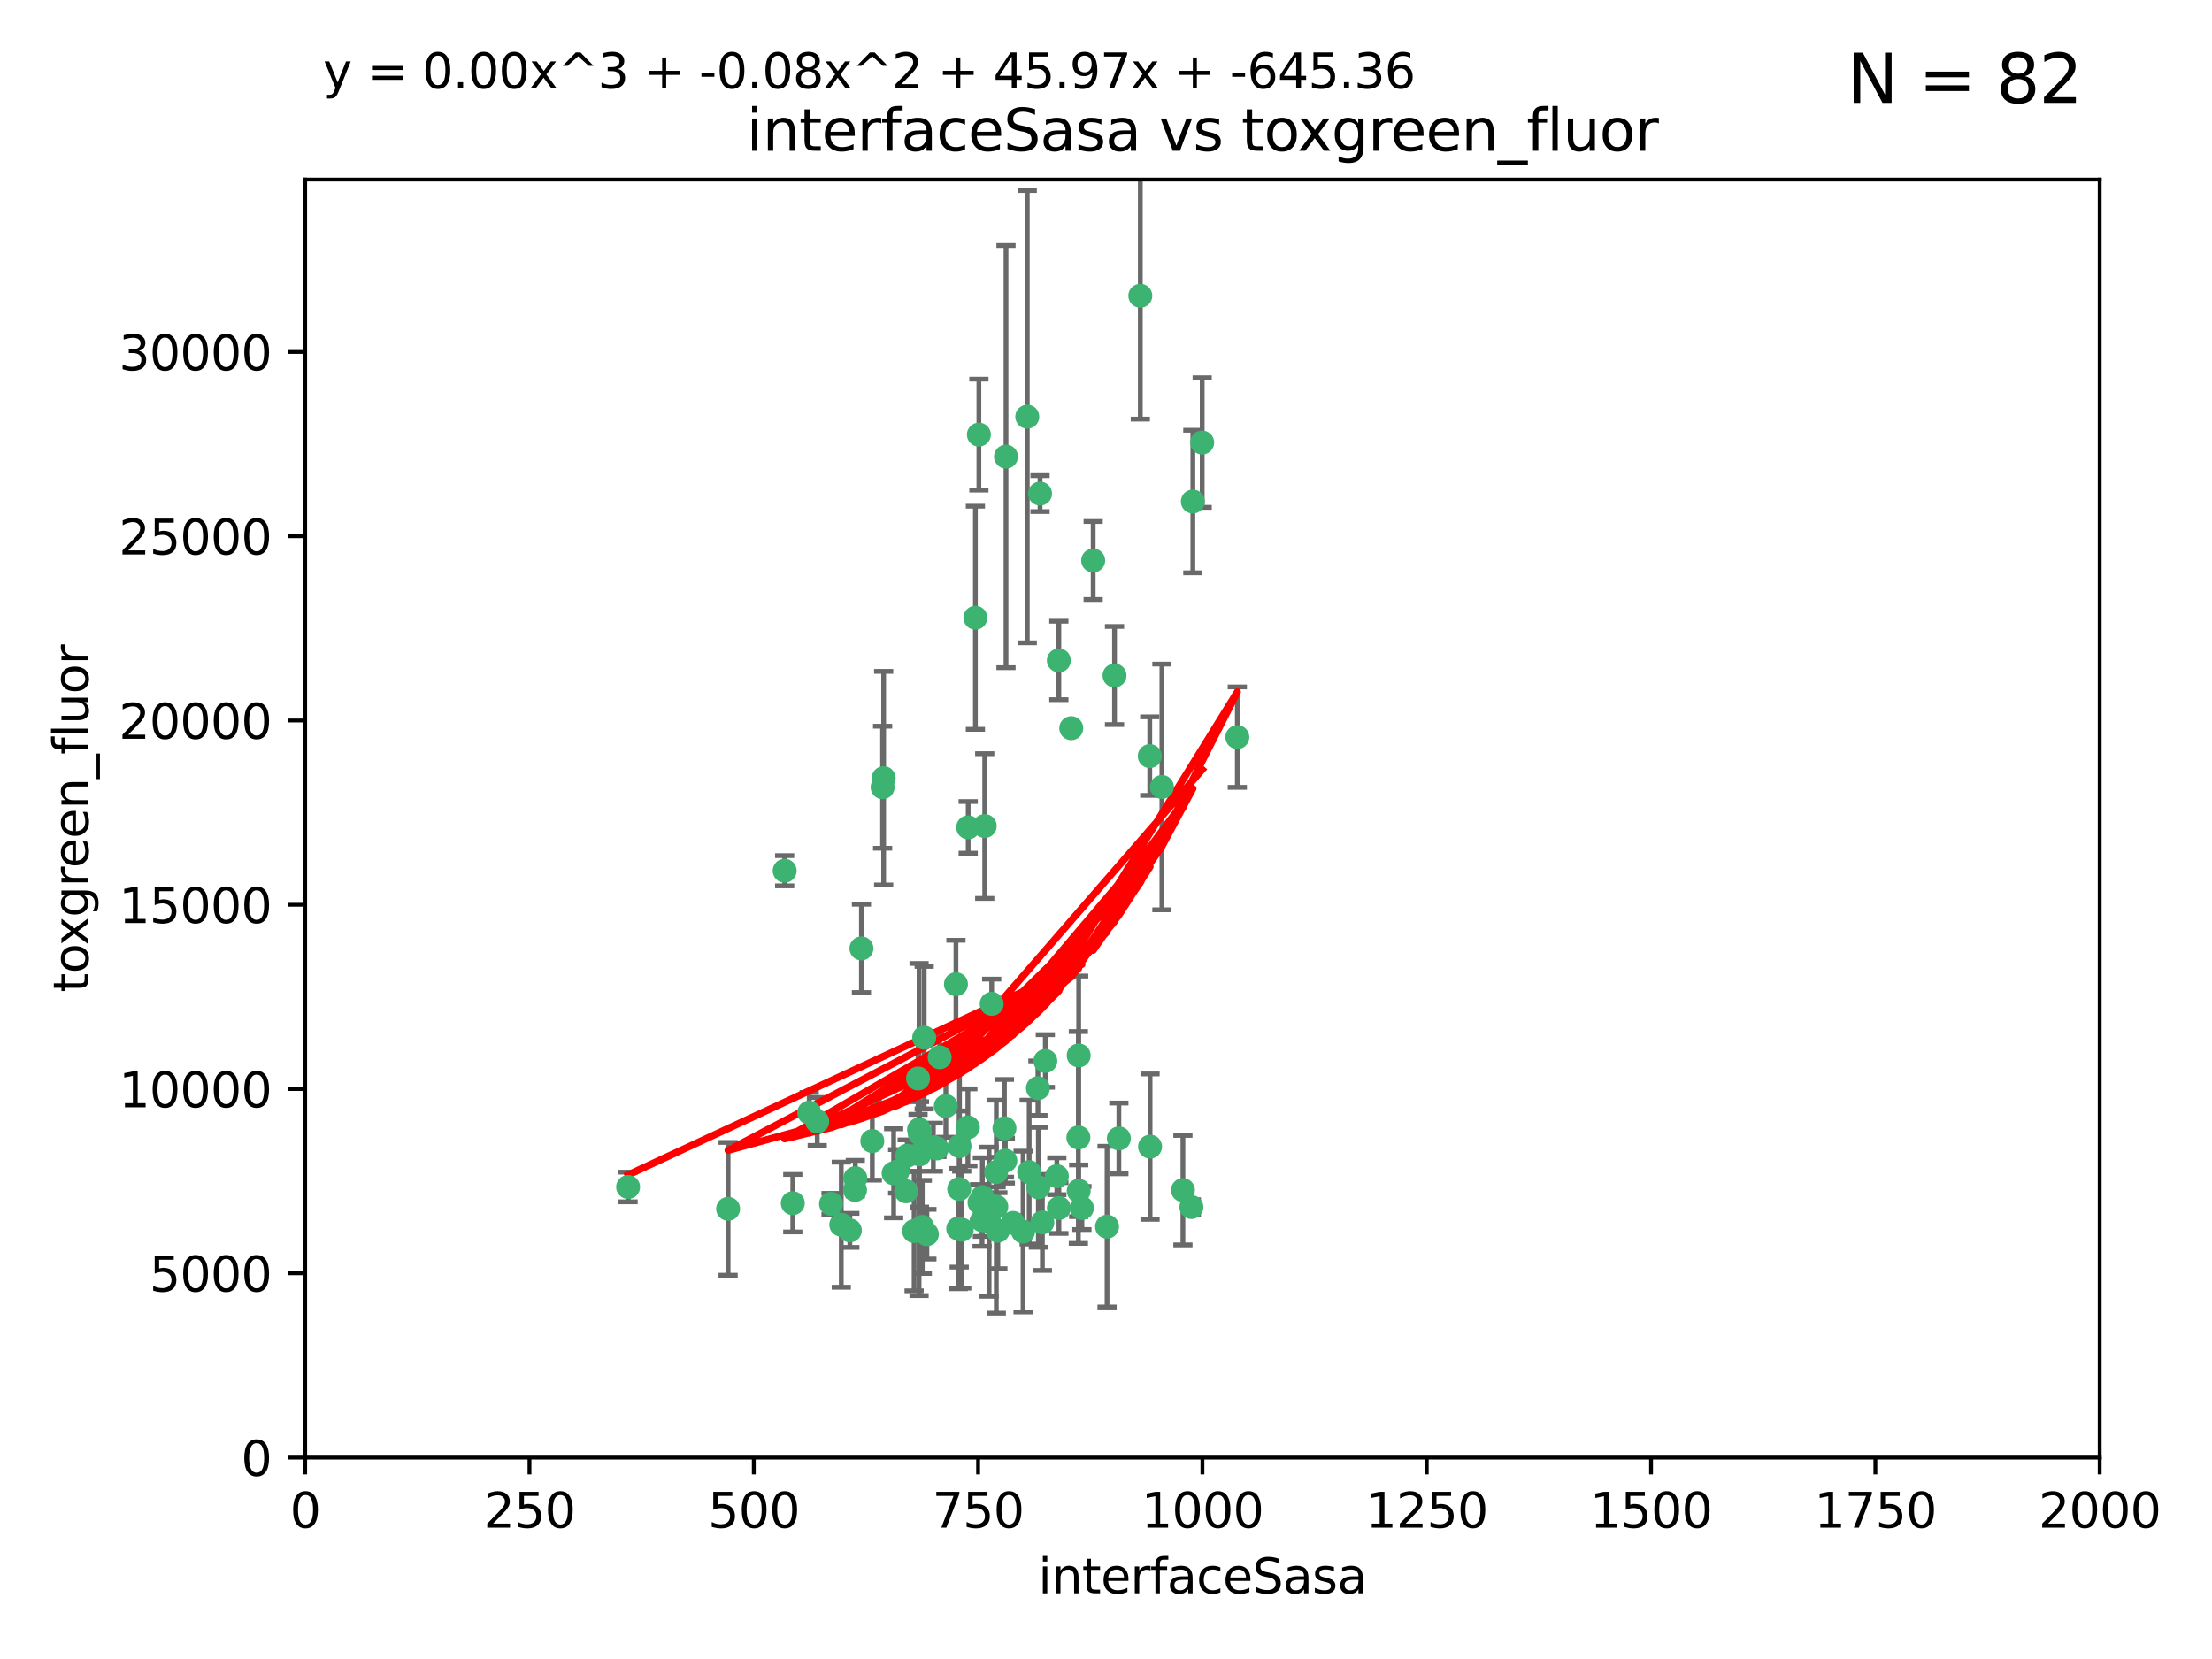 <?xml version="1.0" encoding="utf-8" standalone="no"?>
<!DOCTYPE svg PUBLIC "-//W3C//DTD SVG 1.1//EN"
  "http://www.w3.org/Graphics/SVG/1.1/DTD/svg11.dtd">
<svg xmlns:xlink="http://www.w3.org/1999/xlink" width="460.8pt" height="345.6pt" viewBox="0 0 460.8 345.6" xmlns="http://www.w3.org/2000/svg" version="1.1">
 <defs>
  <style type="text/css">*{stroke-linejoin: round; stroke-linecap: butt}</style>
 </defs>
 <g id="figure_1">
  <g id="patch_1">
   <path d="M 0 345.6 
L 460.8 345.6 
L 460.8 0 
L 0 0 
z
" style="fill: #ffffff"/>
  </g>
  <g id="axes_1">
   <g id="patch_2">
    <path d="M 63.571 303.64 
L 437.4 303.64 
L 437.4 37.411 
L 63.571 37.411 
z
" style="fill: #ffffff"/>
   </g>
   <g id="PathCollection_1">
    <defs>
     <path id="me8ecfb787f" d="M 0 1.118 
C 0.297 1.118 0.581 1 0.791 0.791 
C 1 0.581 1.118 0.297 1.118 0 
C 1.118 -0.297 1 -0.581 0.791 -0.791 
C 0.581 -1 0.297 -1.118 0 -1.118 
C -0.297 -1.118 -0.581 -1 -0.791 -0.791 
C -1 -0.581 -1.118 -0.297 -1.118 0 
C -1.118 0.297 -1 0.581 -0.791 0.791 
C -0.581 1 -0.297 1.118 0 1.118 
z
" style="stroke: #3cb371"/>
    </defs>
    <g clip-path="url(#pfba45318cc)">
     <use xlink:href="#me8ecfb787f" x="250.437" y="92.187" style="fill: #3cb371; stroke: #3cb371"/>
     <use xlink:href="#me8ecfb787f" x="191.458" y="235.304" style="fill: #3cb371; stroke: #3cb371"/>
     <use xlink:href="#me8ecfb787f" x="223.161" y="151.693" style="fill: #3cb371; stroke: #3cb371"/>
     <use xlink:href="#me8ecfb787f" x="242.046" y="163.936" style="fill: #3cb371; stroke: #3cb371"/>
     <use xlink:href="#me8ecfb787f" x="248.491" y="104.476" style="fill: #3cb371; stroke: #3cb371"/>
     <use xlink:href="#me8ecfb787f" x="227.725" y="116.762" style="fill: #3cb371; stroke: #3cb371"/>
     <use xlink:href="#me8ecfb787f" x="237.546" y="61.614" style="fill: #3cb371; stroke: #3cb371"/>
     <use xlink:href="#me8ecfb787f" x="257.757" y="153.559" style="fill: #3cb371; stroke: #3cb371"/>
     <use xlink:href="#me8ecfb787f" x="216.658" y="102.821" style="fill: #3cb371; stroke: #3cb371"/>
     <use xlink:href="#me8ecfb787f" x="206.585" y="209.121" style="fill: #3cb371; stroke: #3cb371"/>
     <use xlink:href="#me8ecfb787f" x="220.577" y="137.58" style="fill: #3cb371; stroke: #3cb371"/>
     <use xlink:href="#me8ecfb787f" x="203.92" y="90.534" style="fill: #3cb371; stroke: #3cb371"/>
     <use xlink:href="#me8ecfb787f" x="216.22" y="226.692" style="fill: #3cb371; stroke: #3cb371"/>
     <use xlink:href="#me8ecfb787f" x="207.873" y="256.385" style="fill: #3cb371; stroke: #3cb371"/>
     <use xlink:href="#me8ecfb787f" x="213.998" y="86.8" style="fill: #3cb371; stroke: #3cb371"/>
     <use xlink:href="#me8ecfb787f" x="188.766" y="248.172" style="fill: #3cb371; stroke: #3cb371"/>
     <use xlink:href="#me8ecfb787f" x="220.589" y="251.655" style="fill: #3cb371; stroke: #3cb371"/>
     <use xlink:href="#me8ecfb787f" x="214.396" y="244.178" style="fill: #3cb371; stroke: #3cb371"/>
     <use xlink:href="#me8ecfb787f" x="181.716" y="237.704" style="fill: #3cb371; stroke: #3cb371"/>
     <use xlink:href="#me8ecfb787f" x="203.191" y="128.689" style="fill: #3cb371; stroke: #3cb371"/>
     <use xlink:href="#me8ecfb787f" x="230.62" y="255.535" style="fill: #3cb371; stroke: #3cb371"/>
     <use xlink:href="#me8ecfb787f" x="183.864" y="163.993" style="fill: #3cb371; stroke: #3cb371"/>
     <use xlink:href="#me8ecfb787f" x="178.12" y="247.891" style="fill: #3cb371; stroke: #3cb371"/>
     <use xlink:href="#me8ecfb787f" x="209.568" y="95.121" style="fill: #3cb371; stroke: #3cb371"/>
     <use xlink:href="#me8ecfb787f" x="248.185" y="251.452" style="fill: #3cb371; stroke: #3cb371"/>
     <use xlink:href="#me8ecfb787f" x="220.157" y="245.034" style="fill: #3cb371; stroke: #3cb371"/>
     <use xlink:href="#me8ecfb787f" x="204.583" y="254.191" style="fill: #3cb371; stroke: #3cb371"/>
     <use xlink:href="#me8ecfb787f" x="246.424" y="247.93" style="fill: #3cb371; stroke: #3cb371"/>
     <use xlink:href="#me8ecfb787f" x="199.14" y="205.029" style="fill: #3cb371; stroke: #3cb371"/>
     <use xlink:href="#me8ecfb787f" x="168.576" y="231.782" style="fill: #3cb371; stroke: #3cb371"/>
     <use xlink:href="#me8ecfb787f" x="216.308" y="247.337" style="fill: #3cb371; stroke: #3cb371"/>
     <use xlink:href="#me8ecfb787f" x="239.516" y="157.513" style="fill: #3cb371; stroke: #3cb371"/>
     <use xlink:href="#me8ecfb787f" x="190.426" y="256.455" style="fill: #3cb371; stroke: #3cb371"/>
     <use xlink:href="#me8ecfb787f" x="170.245" y="233.624" style="fill: #3cb371; stroke: #3cb371"/>
     <use xlink:href="#me8ecfb787f" x="224.71" y="219.87" style="fill: #3cb371; stroke: #3cb371"/>
     <use xlink:href="#me8ecfb787f" x="163.46" y="181.395" style="fill: #3cb371; stroke: #3cb371"/>
     <use xlink:href="#me8ecfb787f" x="173.122" y="250.788" style="fill: #3cb371; stroke: #3cb371"/>
     <use xlink:href="#me8ecfb787f" x="192.129" y="255.594" style="fill: #3cb371; stroke: #3cb371"/>
     <use xlink:href="#me8ecfb787f" x="205.136" y="172.082" style="fill: #3cb371; stroke: #3cb371"/>
     <use xlink:href="#me8ecfb787f" x="213.125" y="256.562" style="fill: #3cb371; stroke: #3cb371"/>
     <use xlink:href="#me8ecfb787f" x="201.621" y="234.855" style="fill: #3cb371; stroke: #3cb371"/>
     <use xlink:href="#me8ecfb787f" x="194.434" y="238.981" style="fill: #3cb371; stroke: #3cb371"/>
     <use xlink:href="#me8ecfb787f" x="224.643" y="236.959" style="fill: #3cb371; stroke: #3cb371"/>
     <use xlink:href="#me8ecfb787f" x="209.43" y="241.778" style="fill: #3cb371; stroke: #3cb371"/>
     <use xlink:href="#me8ecfb787f" x="201.69" y="172.356" style="fill: #3cb371; stroke: #3cb371"/>
     <use xlink:href="#me8ecfb787f" x="175.254" y="255.131" style="fill: #3cb371; stroke: #3cb371"/>
     <use xlink:href="#me8ecfb787f" x="191.602" y="236.134" style="fill: #3cb371; stroke: #3cb371"/>
     <use xlink:href="#me8ecfb787f" x="199.884" y="238.765" style="fill: #3cb371; stroke: #3cb371"/>
     <use xlink:href="#me8ecfb787f" x="191.542" y="240.483" style="fill: #3cb371; stroke: #3cb371"/>
     <use xlink:href="#me8ecfb787f" x="224.71" y="248.063" style="fill: #3cb371; stroke: #3cb371"/>
     <use xlink:href="#me8ecfb787f" x="204.643" y="249.379" style="fill: #3cb371; stroke: #3cb371"/>
     <use xlink:href="#me8ecfb787f" x="199.821" y="247.697" style="fill: #3cb371; stroke: #3cb371"/>
     <use xlink:href="#me8ecfb787f" x="207.512" y="244.17" style="fill: #3cb371; stroke: #3cb371"/>
     <use xlink:href="#me8ecfb787f" x="206.043" y="254.514" style="fill: #3cb371; stroke: #3cb371"/>
     <use xlink:href="#me8ecfb787f" x="186.163" y="244.423" style="fill: #3cb371; stroke: #3cb371"/>
     <use xlink:href="#me8ecfb787f" x="192.525" y="216.17" style="fill: #3cb371; stroke: #3cb371"/>
     <use xlink:href="#me8ecfb787f" x="200.346" y="256.174" style="fill: #3cb371; stroke: #3cb371"/>
     <use xlink:href="#me8ecfb787f" x="184.082" y="162.105" style="fill: #3cb371; stroke: #3cb371"/>
     <use xlink:href="#me8ecfb787f" x="199.615" y="255.94" style="fill: #3cb371; stroke: #3cb371"/>
     <use xlink:href="#me8ecfb787f" x="217.146" y="254.661" style="fill: #3cb371; stroke: #3cb371"/>
     <use xlink:href="#me8ecfb787f" x="232.174" y="140.722" style="fill: #3cb371; stroke: #3cb371"/>
     <use xlink:href="#me8ecfb787f" x="197.034" y="230.415" style="fill: #3cb371; stroke: #3cb371"/>
     <use xlink:href="#me8ecfb787f" x="179.453" y="197.571" style="fill: #3cb371; stroke: #3cb371"/>
     <use xlink:href="#me8ecfb787f" x="211.034" y="254.764" style="fill: #3cb371; stroke: #3cb371"/>
     <use xlink:href="#me8ecfb787f" x="165.152" y="250.652" style="fill: #3cb371; stroke: #3cb371"/>
     <use xlink:href="#me8ecfb787f" x="178.176" y="245.439" style="fill: #3cb371; stroke: #3cb371"/>
     <use xlink:href="#me8ecfb787f" x="193.088" y="257.112" style="fill: #3cb371; stroke: #3cb371"/>
     <use xlink:href="#me8ecfb787f" x="217.757" y="221.023" style="fill: #3cb371; stroke: #3cb371"/>
     <use xlink:href="#me8ecfb787f" x="233.08" y="237.152" style="fill: #3cb371; stroke: #3cb371"/>
     <use xlink:href="#me8ecfb787f" x="239.577" y="238.866" style="fill: #3cb371; stroke: #3cb371"/>
     <use xlink:href="#me8ecfb787f" x="191.245" y="224.667" style="fill: #3cb371; stroke: #3cb371"/>
     <use xlink:href="#me8ecfb787f" x="207.548" y="251.374" style="fill: #3cb371; stroke: #3cb371"/>
     <use xlink:href="#me8ecfb787f" x="195.181" y="239.234" style="fill: #3cb371; stroke: #3cb371"/>
     <use xlink:href="#me8ecfb787f" x="209.243" y="235.051" style="fill: #3cb371; stroke: #3cb371"/>
     <use xlink:href="#me8ecfb787f" x="187.002" y="244.025" style="fill: #3cb371; stroke: #3cb371"/>
     <use xlink:href="#me8ecfb787f" x="204.052" y="250.509" style="fill: #3cb371; stroke: #3cb371"/>
     <use xlink:href="#me8ecfb787f" x="195.744" y="220.252" style="fill: #3cb371; stroke: #3cb371"/>
     <use xlink:href="#me8ecfb787f" x="177.039" y="256.316" style="fill: #3cb371; stroke: #3cb371"/>
     <use xlink:href="#me8ecfb787f" x="188.987" y="240.757" style="fill: #3cb371; stroke: #3cb371"/>
     <use xlink:href="#me8ecfb787f" x="151.679" y="251.825" style="fill: #3cb371; stroke: #3cb371"/>
     <use xlink:href="#me8ecfb787f" x="225.383" y="251.653" style="fill: #3cb371; stroke: #3cb371"/>
     <use xlink:href="#me8ecfb787f" x="130.845" y="247.276" style="fill: #3cb371; stroke: #3cb371"/>
    </g>
   </g>
   <g id="matplotlib.axis_1">
    <g id="xtick_1">
     <g id="line2d_1">
      <defs>
       <path id="mfc7846b4a1" d="M 0 0 
L 0 3.5 
" style="stroke: #000000; stroke-width: 0.8"/>
      </defs>
      <g>
       <use xlink:href="#mfc7846b4a1" x="63.571" y="303.64" style="stroke: #000000; stroke-width: 0.8"/>
      </g>
     </g>
     <g id="text_1">
      <!-- 0 -->
      <g transform="translate(60.39 318.238)scale(0.1 -0.1)">
       <defs>
        <path id="DejaVuSans-30" d="M 2034 4250 
Q 1547 4250 1301 3770 
Q 1056 3291 1056 2328 
Q 1056 1369 1301 889 
Q 1547 409 2034 409 
Q 2525 409 2770 889 
Q 3016 1369 3016 2328 
Q 3016 3291 2770 3770 
Q 2525 4250 2034 4250 
z
M 2034 4750 
Q 2819 4750 3233 4129 
Q 3647 3509 3647 2328 
Q 3647 1150 3233 529 
Q 2819 -91 2034 -91 
Q 1250 -91 836 529 
Q 422 1150 422 2328 
Q 422 3509 836 4129 
Q 1250 4750 2034 4750 
z
" transform="scale(0.016)"/>
       </defs>
       <use xlink:href="#DejaVuSans-30"/>
      </g>
     </g>
    </g>
    <g id="xtick_2">
     <g id="line2d_2">
      <g>
       <use xlink:href="#mfc7846b4a1" x="110.3" y="303.64" style="stroke: #000000; stroke-width: 0.8"/>
      </g>
     </g>
     <g id="text_2">
      <!-- 250 -->
      <g transform="translate(100.756 318.238)scale(0.1 -0.1)">
       <defs>
        <path id="DejaVuSans-32" d="M 1228 531 
L 3431 531 
L 3431 0 
L 469 0 
L 469 531 
Q 828 903 1448 1529 
Q 2069 2156 2228 2338 
Q 2531 2678 2651 2914 
Q 2772 3150 2772 3378 
Q 2772 3750 2511 3984 
Q 2250 4219 1831 4219 
Q 1534 4219 1204 4116 
Q 875 4013 500 3803 
L 500 4441 
Q 881 4594 1212 4672 
Q 1544 4750 1819 4750 
Q 2544 4750 2975 4387 
Q 3406 4025 3406 3419 
Q 3406 3131 3298 2873 
Q 3191 2616 2906 2266 
Q 2828 2175 2409 1742 
Q 1991 1309 1228 531 
z
" transform="scale(0.016)"/>
        <path id="DejaVuSans-35" d="M 691 4666 
L 3169 4666 
L 3169 4134 
L 1269 4134 
L 1269 2991 
Q 1406 3038 1543 3061 
Q 1681 3084 1819 3084 
Q 2600 3084 3056 2656 
Q 3513 2228 3513 1497 
Q 3513 744 3044 326 
Q 2575 -91 1722 -91 
Q 1428 -91 1123 -41 
Q 819 9 494 109 
L 494 744 
Q 775 591 1075 516 
Q 1375 441 1709 441 
Q 2250 441 2565 725 
Q 2881 1009 2881 1497 
Q 2881 1984 2565 2268 
Q 2250 2553 1709 2553 
Q 1456 2553 1204 2497 
Q 953 2441 691 2322 
L 691 4666 
z
" transform="scale(0.016)"/>
       </defs>
       <use xlink:href="#DejaVuSans-32"/>
       <use xlink:href="#DejaVuSans-35" x="63.623"/>
       <use xlink:href="#DejaVuSans-30" x="127.246"/>
      </g>
     </g>
    </g>
    <g id="xtick_3">
     <g id="line2d_3">
      <g>
       <use xlink:href="#mfc7846b4a1" x="157.028" y="303.64" style="stroke: #000000; stroke-width: 0.8"/>
      </g>
     </g>
     <g id="text_3">
      <!-- 500 -->
      <g transform="translate(147.485 318.238)scale(0.1 -0.1)">
       <use xlink:href="#DejaVuSans-35"/>
       <use xlink:href="#DejaVuSans-30" x="63.623"/>
       <use xlink:href="#DejaVuSans-30" x="127.246"/>
      </g>
     </g>
    </g>
    <g id="xtick_4">
     <g id="line2d_4">
      <g>
       <use xlink:href="#mfc7846b4a1" x="203.757" y="303.64" style="stroke: #000000; stroke-width: 0.8"/>
      </g>
     </g>
     <g id="text_4">
      <!-- 750 -->
      <g transform="translate(194.213 318.238)scale(0.1 -0.1)">
       <defs>
        <path id="DejaVuSans-37" d="M 525 4666 
L 3525 4666 
L 3525 4397 
L 1831 0 
L 1172 0 
L 2766 4134 
L 525 4134 
L 525 4666 
z
" transform="scale(0.016)"/>
       </defs>
       <use xlink:href="#DejaVuSans-37"/>
       <use xlink:href="#DejaVuSans-35" x="63.623"/>
       <use xlink:href="#DejaVuSans-30" x="127.246"/>
      </g>
     </g>
    </g>
    <g id="xtick_5">
     <g id="line2d_5">
      <g>
       <use xlink:href="#mfc7846b4a1" x="250.486" y="303.64" style="stroke: #000000; stroke-width: 0.8"/>
      </g>
     </g>
     <g id="text_5">
      <!-- 1000 -->
      <g transform="translate(237.761 318.238)scale(0.1 -0.1)">
       <defs>
        <path id="DejaVuSans-31" d="M 794 531 
L 1825 531 
L 1825 4091 
L 703 3866 
L 703 4441 
L 1819 4666 
L 2450 4666 
L 2450 531 
L 3481 531 
L 3481 0 
L 794 0 
L 794 531 
z
" transform="scale(0.016)"/>
       </defs>
       <use xlink:href="#DejaVuSans-31"/>
       <use xlink:href="#DejaVuSans-30" x="63.623"/>
       <use xlink:href="#DejaVuSans-30" x="127.246"/>
       <use xlink:href="#DejaVuSans-30" x="190.869"/>
      </g>
     </g>
    </g>
    <g id="xtick_6">
     <g id="line2d_6">
      <g>
       <use xlink:href="#mfc7846b4a1" x="297.214" y="303.64" style="stroke: #000000; stroke-width: 0.8"/>
      </g>
     </g>
     <g id="text_6">
      <!-- 1250 -->
      <g transform="translate(284.489 318.238)scale(0.1 -0.1)">
       <use xlink:href="#DejaVuSans-31"/>
       <use xlink:href="#DejaVuSans-32" x="63.623"/>
       <use xlink:href="#DejaVuSans-35" x="127.246"/>
       <use xlink:href="#DejaVuSans-30" x="190.869"/>
      </g>
     </g>
    </g>
    <g id="xtick_7">
     <g id="line2d_7">
      <g>
       <use xlink:href="#mfc7846b4a1" x="343.943" y="303.64" style="stroke: #000000; stroke-width: 0.8"/>
      </g>
     </g>
     <g id="text_7">
      <!-- 1500 -->
      <g transform="translate(331.218 318.238)scale(0.1 -0.1)">
       <use xlink:href="#DejaVuSans-31"/>
       <use xlink:href="#DejaVuSans-35" x="63.623"/>
       <use xlink:href="#DejaVuSans-30" x="127.246"/>
       <use xlink:href="#DejaVuSans-30" x="190.869"/>
      </g>
     </g>
    </g>
    <g id="xtick_8">
     <g id="line2d_8">
      <g>
       <use xlink:href="#mfc7846b4a1" x="390.671" y="303.64" style="stroke: #000000; stroke-width: 0.8"/>
      </g>
     </g>
     <g id="text_8">
      <!-- 1750 -->
      <g transform="translate(377.946 318.238)scale(0.1 -0.1)">
       <use xlink:href="#DejaVuSans-31"/>
       <use xlink:href="#DejaVuSans-37" x="63.623"/>
       <use xlink:href="#DejaVuSans-35" x="127.246"/>
       <use xlink:href="#DejaVuSans-30" x="190.869"/>
      </g>
     </g>
    </g>
    <g id="xtick_9">
     <g id="line2d_9">
      <g>
       <use xlink:href="#mfc7846b4a1" x="437.4" y="303.64" style="stroke: #000000; stroke-width: 0.8"/>
      </g>
     </g>
     <g id="text_9">
      <!-- 2000 -->
      <g transform="translate(424.675 318.238)scale(0.1 -0.1)">
       <use xlink:href="#DejaVuSans-32"/>
       <use xlink:href="#DejaVuSans-30" x="63.623"/>
       <use xlink:href="#DejaVuSans-30" x="127.246"/>
       <use xlink:href="#DejaVuSans-30" x="190.869"/>
      </g>
     </g>
    </g>
    <g id="text_10">
     <!-- interfaceSasa -->
     <g transform="translate(216.279 331.917)scale(0.1 -0.1)">
      <defs>
       <path id="DejaVuSans-69" d="M 603 3500 
L 1178 3500 
L 1178 0 
L 603 0 
L 603 3500 
z
M 603 4863 
L 1178 4863 
L 1178 4134 
L 603 4134 
L 603 4863 
z
" transform="scale(0.016)"/>
       <path id="DejaVuSans-6e" d="M 3513 2113 
L 3513 0 
L 2938 0 
L 2938 2094 
Q 2938 2591 2744 2837 
Q 2550 3084 2163 3084 
Q 1697 3084 1428 2787 
Q 1159 2491 1159 1978 
L 1159 0 
L 581 0 
L 581 3500 
L 1159 3500 
L 1159 2956 
Q 1366 3272 1645 3428 
Q 1925 3584 2291 3584 
Q 2894 3584 3203 3211 
Q 3513 2838 3513 2113 
z
" transform="scale(0.016)"/>
       <path id="DejaVuSans-74" d="M 1172 4494 
L 1172 3500 
L 2356 3500 
L 2356 3053 
L 1172 3053 
L 1172 1153 
Q 1172 725 1289 603 
Q 1406 481 1766 481 
L 2356 481 
L 2356 0 
L 1766 0 
Q 1100 0 847 248 
Q 594 497 594 1153 
L 594 3053 
L 172 3053 
L 172 3500 
L 594 3500 
L 594 4494 
L 1172 4494 
z
" transform="scale(0.016)"/>
       <path id="DejaVuSans-65" d="M 3597 1894 
L 3597 1613 
L 953 1613 
Q 991 1019 1311 708 
Q 1631 397 2203 397 
Q 2534 397 2845 478 
Q 3156 559 3463 722 
L 3463 178 
Q 3153 47 2828 -22 
Q 2503 -91 2169 -91 
Q 1331 -91 842 396 
Q 353 884 353 1716 
Q 353 2575 817 3079 
Q 1281 3584 2069 3584 
Q 2775 3584 3186 3129 
Q 3597 2675 3597 1894 
z
M 3022 2063 
Q 3016 2534 2758 2815 
Q 2500 3097 2075 3097 
Q 1594 3097 1305 2825 
Q 1016 2553 972 2059 
L 3022 2063 
z
" transform="scale(0.016)"/>
       <path id="DejaVuSans-72" d="M 2631 2963 
Q 2534 3019 2420 3045 
Q 2306 3072 2169 3072 
Q 1681 3072 1420 2755 
Q 1159 2438 1159 1844 
L 1159 0 
L 581 0 
L 581 3500 
L 1159 3500 
L 1159 2956 
Q 1341 3275 1631 3429 
Q 1922 3584 2338 3584 
Q 2397 3584 2469 3576 
Q 2541 3569 2628 3553 
L 2631 2963 
z
" transform="scale(0.016)"/>
       <path id="DejaVuSans-66" d="M 2375 4863 
L 2375 4384 
L 1825 4384 
Q 1516 4384 1395 4259 
Q 1275 4134 1275 3809 
L 1275 3500 
L 2222 3500 
L 2222 3053 
L 1275 3053 
L 1275 0 
L 697 0 
L 697 3053 
L 147 3053 
L 147 3500 
L 697 3500 
L 697 3744 
Q 697 4328 969 4595 
Q 1241 4863 1831 4863 
L 2375 4863 
z
" transform="scale(0.016)"/>
       <path id="DejaVuSans-61" d="M 2194 1759 
Q 1497 1759 1228 1600 
Q 959 1441 959 1056 
Q 959 750 1161 570 
Q 1363 391 1709 391 
Q 2188 391 2477 730 
Q 2766 1069 2766 1631 
L 2766 1759 
L 2194 1759 
z
M 3341 1997 
L 3341 0 
L 2766 0 
L 2766 531 
Q 2569 213 2275 61 
Q 1981 -91 1556 -91 
Q 1019 -91 701 211 
Q 384 513 384 1019 
Q 384 1609 779 1909 
Q 1175 2209 1959 2209 
L 2766 2209 
L 2766 2266 
Q 2766 2663 2505 2880 
Q 2244 3097 1772 3097 
Q 1472 3097 1187 3025 
Q 903 2953 641 2809 
L 641 3341 
Q 956 3463 1253 3523 
Q 1550 3584 1831 3584 
Q 2591 3584 2966 3190 
Q 3341 2797 3341 1997 
z
" transform="scale(0.016)"/>
       <path id="DejaVuSans-63" d="M 3122 3366 
L 3122 2828 
Q 2878 2963 2633 3030 
Q 2388 3097 2138 3097 
Q 1578 3097 1268 2742 
Q 959 2388 959 1747 
Q 959 1106 1268 751 
Q 1578 397 2138 397 
Q 2388 397 2633 464 
Q 2878 531 3122 666 
L 3122 134 
Q 2881 22 2623 -34 
Q 2366 -91 2075 -91 
Q 1284 -91 818 406 
Q 353 903 353 1747 
Q 353 2603 823 3093 
Q 1294 3584 2113 3584 
Q 2378 3584 2631 3529 
Q 2884 3475 3122 3366 
z
" transform="scale(0.016)"/>
       <path id="DejaVuSans-53" d="M 3425 4513 
L 3425 3897 
Q 3066 4069 2747 4153 
Q 2428 4238 2131 4238 
Q 1616 4238 1336 4038 
Q 1056 3838 1056 3469 
Q 1056 3159 1242 3001 
Q 1428 2844 1947 2747 
L 2328 2669 
Q 3034 2534 3370 2195 
Q 3706 1856 3706 1288 
Q 3706 609 3251 259 
Q 2797 -91 1919 -91 
Q 1588 -91 1214 -16 
Q 841 59 441 206 
L 441 856 
Q 825 641 1194 531 
Q 1563 422 1919 422 
Q 2459 422 2753 634 
Q 3047 847 3047 1241 
Q 3047 1584 2836 1778 
Q 2625 1972 2144 2069 
L 1759 2144 
Q 1053 2284 737 2584 
Q 422 2884 422 3419 
Q 422 4038 858 4394 
Q 1294 4750 2059 4750 
Q 2388 4750 2728 4690 
Q 3069 4631 3425 4513 
z
" transform="scale(0.016)"/>
       <path id="DejaVuSans-73" d="M 2834 3397 
L 2834 2853 
Q 2591 2978 2328 3040 
Q 2066 3103 1784 3103 
Q 1356 3103 1142 2972 
Q 928 2841 928 2578 
Q 928 2378 1081 2264 
Q 1234 2150 1697 2047 
L 1894 2003 
Q 2506 1872 2764 1633 
Q 3022 1394 3022 966 
Q 3022 478 2636 193 
Q 2250 -91 1575 -91 
Q 1294 -91 989 -36 
Q 684 19 347 128 
L 347 722 
Q 666 556 975 473 
Q 1284 391 1588 391 
Q 1994 391 2212 530 
Q 2431 669 2431 922 
Q 2431 1156 2273 1281 
Q 2116 1406 1581 1522 
L 1381 1569 
Q 847 1681 609 1914 
Q 372 2147 372 2553 
Q 372 3047 722 3315 
Q 1072 3584 1716 3584 
Q 2034 3584 2315 3537 
Q 2597 3491 2834 3397 
z
" transform="scale(0.016)"/>
      </defs>
      <use xlink:href="#DejaVuSans-69"/>
      <use xlink:href="#DejaVuSans-6e" x="27.783"/>
      <use xlink:href="#DejaVuSans-74" x="91.162"/>
      <use xlink:href="#DejaVuSans-65" x="130.371"/>
      <use xlink:href="#DejaVuSans-72" x="191.895"/>
      <use xlink:href="#DejaVuSans-66" x="233.008"/>
      <use xlink:href="#DejaVuSans-61" x="268.213"/>
      <use xlink:href="#DejaVuSans-63" x="329.492"/>
      <use xlink:href="#DejaVuSans-65" x="384.473"/>
      <use xlink:href="#DejaVuSans-53" x="445.996"/>
      <use xlink:href="#DejaVuSans-61" x="509.473"/>
      <use xlink:href="#DejaVuSans-73" x="570.752"/>
      <use xlink:href="#DejaVuSans-61" x="622.852"/>
     </g>
    </g>
   </g>
   <g id="matplotlib.axis_2">
    <g id="ytick_1">
     <g id="line2d_10">
      <defs>
       <path id="m27c3046819" d="M 0 0 
L -3.5 0 
" style="stroke: #000000; stroke-width: 0.8"/>
      </defs>
      <g>
       <use xlink:href="#m27c3046819" x="63.571" y="303.64" style="stroke: #000000; stroke-width: 0.8"/>
      </g>
     </g>
     <g id="text_11">
      <!-- 0 -->
      <g transform="translate(50.209 307.439)scale(0.1 -0.1)">
       <use xlink:href="#DejaVuSans-30"/>
      </g>
     </g>
    </g>
    <g id="ytick_2">
     <g id="line2d_11">
      <g>
       <use xlink:href="#m27c3046819" x="63.571" y="265.253" style="stroke: #000000; stroke-width: 0.8"/>
      </g>
     </g>
     <g id="text_12">
      <!-- 5000 -->
      <g transform="translate(31.121 269.052)scale(0.1 -0.1)">
       <use xlink:href="#DejaVuSans-35"/>
       <use xlink:href="#DejaVuSans-30" x="63.623"/>
       <use xlink:href="#DejaVuSans-30" x="127.246"/>
       <use xlink:href="#DejaVuSans-30" x="190.869"/>
      </g>
     </g>
    </g>
    <g id="ytick_3">
     <g id="line2d_12">
      <g>
       <use xlink:href="#m27c3046819" x="63.571" y="226.866" style="stroke: #000000; stroke-width: 0.8"/>
      </g>
     </g>
     <g id="text_13">
      <!-- 10000 -->
      <g transform="translate(24.759 230.665)scale(0.1 -0.1)">
       <use xlink:href="#DejaVuSans-31"/>
       <use xlink:href="#DejaVuSans-30" x="63.623"/>
       <use xlink:href="#DejaVuSans-30" x="127.246"/>
       <use xlink:href="#DejaVuSans-30" x="190.869"/>
       <use xlink:href="#DejaVuSans-30" x="254.492"/>
      </g>
     </g>
    </g>
    <g id="ytick_4">
     <g id="line2d_13">
      <g>
       <use xlink:href="#m27c3046819" x="63.571" y="188.479" style="stroke: #000000; stroke-width: 0.8"/>
      </g>
     </g>
     <g id="text_14">
      <!-- 15000 -->
      <g transform="translate(24.759 192.278)scale(0.1 -0.1)">
       <use xlink:href="#DejaVuSans-31"/>
       <use xlink:href="#DejaVuSans-35" x="63.623"/>
       <use xlink:href="#DejaVuSans-30" x="127.246"/>
       <use xlink:href="#DejaVuSans-30" x="190.869"/>
       <use xlink:href="#DejaVuSans-30" x="254.492"/>
      </g>
     </g>
    </g>
    <g id="ytick_5">
     <g id="line2d_14">
      <g>
       <use xlink:href="#m27c3046819" x="63.571" y="150.092" style="stroke: #000000; stroke-width: 0.8"/>
      </g>
     </g>
     <g id="text_15">
      <!-- 20000 -->
      <g transform="translate(24.759 153.891)scale(0.1 -0.1)">
       <use xlink:href="#DejaVuSans-32"/>
       <use xlink:href="#DejaVuSans-30" x="63.623"/>
       <use xlink:href="#DejaVuSans-30" x="127.246"/>
       <use xlink:href="#DejaVuSans-30" x="190.869"/>
       <use xlink:href="#DejaVuSans-30" x="254.492"/>
      </g>
     </g>
    </g>
    <g id="ytick_6">
     <g id="line2d_15">
      <g>
       <use xlink:href="#m27c3046819" x="63.571" y="111.705" style="stroke: #000000; stroke-width: 0.8"/>
      </g>
     </g>
     <g id="text_16">
      <!-- 25000 -->
      <g transform="translate(24.759 115.504)scale(0.1 -0.1)">
       <use xlink:href="#DejaVuSans-32"/>
       <use xlink:href="#DejaVuSans-35" x="63.623"/>
       <use xlink:href="#DejaVuSans-30" x="127.246"/>
       <use xlink:href="#DejaVuSans-30" x="190.869"/>
       <use xlink:href="#DejaVuSans-30" x="254.492"/>
      </g>
     </g>
    </g>
    <g id="ytick_7">
     <g id="line2d_16">
      <g>
       <use xlink:href="#m27c3046819" x="63.571" y="73.317" style="stroke: #000000; stroke-width: 0.8"/>
      </g>
     </g>
     <g id="text_17">
      <!-- 30000 -->
      <g transform="translate(24.759 77.117)scale(0.1 -0.1)">
       <defs>
        <path id="DejaVuSans-33" d="M 2597 2516 
Q 3050 2419 3304 2112 
Q 3559 1806 3559 1356 
Q 3559 666 3084 287 
Q 2609 -91 1734 -91 
Q 1441 -91 1130 -33 
Q 819 25 488 141 
L 488 750 
Q 750 597 1062 519 
Q 1375 441 1716 441 
Q 2309 441 2620 675 
Q 2931 909 2931 1356 
Q 2931 1769 2642 2001 
Q 2353 2234 1838 2234 
L 1294 2234 
L 1294 2753 
L 1863 2753 
Q 2328 2753 2575 2939 
Q 2822 3125 2822 3475 
Q 2822 3834 2567 4026 
Q 2313 4219 1838 4219 
Q 1578 4219 1281 4162 
Q 984 4106 628 3988 
L 628 4550 
Q 988 4650 1302 4700 
Q 1616 4750 1894 4750 
Q 2613 4750 3031 4423 
Q 3450 4097 3450 3541 
Q 3450 3153 3228 2886 
Q 3006 2619 2597 2516 
z
" transform="scale(0.016)"/>
       </defs>
       <use xlink:href="#DejaVuSans-33"/>
       <use xlink:href="#DejaVuSans-30" x="63.623"/>
       <use xlink:href="#DejaVuSans-30" x="127.246"/>
       <use xlink:href="#DejaVuSans-30" x="190.869"/>
       <use xlink:href="#DejaVuSans-30" x="254.492"/>
      </g>
     </g>
    </g>
    <g id="text_18">
     <!-- toxgreen_fluor -->
     <g transform="translate(18.401 206.72)rotate(-90)scale(0.1 -0.1)">
      <defs>
       <path id="DejaVuSans-6f" d="M 1959 3097 
Q 1497 3097 1228 2736 
Q 959 2375 959 1747 
Q 959 1119 1226 758 
Q 1494 397 1959 397 
Q 2419 397 2687 759 
Q 2956 1122 2956 1747 
Q 2956 2369 2687 2733 
Q 2419 3097 1959 3097 
z
M 1959 3584 
Q 2709 3584 3137 3096 
Q 3566 2609 3566 1747 
Q 3566 888 3137 398 
Q 2709 -91 1959 -91 
Q 1206 -91 779 398 
Q 353 888 353 1747 
Q 353 2609 779 3096 
Q 1206 3584 1959 3584 
z
" transform="scale(0.016)"/>
       <path id="DejaVuSans-78" d="M 3513 3500 
L 2247 1797 
L 3578 0 
L 2900 0 
L 1881 1375 
L 863 0 
L 184 0 
L 1544 1831 
L 300 3500 
L 978 3500 
L 1906 2253 
L 2834 3500 
L 3513 3500 
z
" transform="scale(0.016)"/>
       <path id="DejaVuSans-67" d="M 2906 1791 
Q 2906 2416 2648 2759 
Q 2391 3103 1925 3103 
Q 1463 3103 1205 2759 
Q 947 2416 947 1791 
Q 947 1169 1205 825 
Q 1463 481 1925 481 
Q 2391 481 2648 825 
Q 2906 1169 2906 1791 
z
M 3481 434 
Q 3481 -459 3084 -895 
Q 2688 -1331 1869 -1331 
Q 1566 -1331 1297 -1286 
Q 1028 -1241 775 -1147 
L 775 -588 
Q 1028 -725 1275 -790 
Q 1522 -856 1778 -856 
Q 2344 -856 2625 -561 
Q 2906 -266 2906 331 
L 2906 616 
Q 2728 306 2450 153 
Q 2172 0 1784 0 
Q 1141 0 747 490 
Q 353 981 353 1791 
Q 353 2603 747 3093 
Q 1141 3584 1784 3584 
Q 2172 3584 2450 3431 
Q 2728 3278 2906 2969 
L 2906 3500 
L 3481 3500 
L 3481 434 
z
" transform="scale(0.016)"/>
       <path id="DejaVuSans-5f" d="M 3263 -1063 
L 3263 -1509 
L -63 -1509 
L -63 -1063 
L 3263 -1063 
z
" transform="scale(0.016)"/>
       <path id="DejaVuSans-6c" d="M 603 4863 
L 1178 4863 
L 1178 0 
L 603 0 
L 603 4863 
z
" transform="scale(0.016)"/>
       <path id="DejaVuSans-75" d="M 544 1381 
L 544 3500 
L 1119 3500 
L 1119 1403 
Q 1119 906 1312 657 
Q 1506 409 1894 409 
Q 2359 409 2629 706 
Q 2900 1003 2900 1516 
L 2900 3500 
L 3475 3500 
L 3475 0 
L 2900 0 
L 2900 538 
Q 2691 219 2414 64 
Q 2138 -91 1772 -91 
Q 1169 -91 856 284 
Q 544 659 544 1381 
z
M 1991 3584 
L 1991 3584 
z
" transform="scale(0.016)"/>
      </defs>
      <use xlink:href="#DejaVuSans-74"/>
      <use xlink:href="#DejaVuSans-6f" x="39.209"/>
      <use xlink:href="#DejaVuSans-78" x="97.266"/>
      <use xlink:href="#DejaVuSans-67" x="156.445"/>
      <use xlink:href="#DejaVuSans-72" x="219.922"/>
      <use xlink:href="#DejaVuSans-65" x="258.785"/>
      <use xlink:href="#DejaVuSans-65" x="320.309"/>
      <use xlink:href="#DejaVuSans-6e" x="381.832"/>
      <use xlink:href="#DejaVuSans-5f" x="445.211"/>
      <use xlink:href="#DejaVuSans-66" x="495.211"/>
      <use xlink:href="#DejaVuSans-6c" x="530.416"/>
      <use xlink:href="#DejaVuSans-75" x="558.199"/>
      <use xlink:href="#DejaVuSans-6f" x="621.578"/>
      <use xlink:href="#DejaVuSans-72" x="682.76"/>
     </g>
    </g>
   </g>
   <g id="LineCollection_1">
    <path d="M 250.437 105.69 
L 250.437 78.685 
" clip-path="url(#pfba45318cc)" style="fill: none; stroke: #696969"/>
    <path d="M 191.458 269.906 
L 191.458 200.702 
" clip-path="url(#pfba45318cc)" style="fill: none; stroke: #696969"/>
    <path d="M 223.161 152.217 
L 223.161 151.168 
" clip-path="url(#pfba45318cc)" style="fill: none; stroke: #696969"/>
    <path d="M 242.046 189.529 
L 242.046 138.343 
" clip-path="url(#pfba45318cc)" style="fill: none; stroke: #696969"/>
    <path d="M 248.491 119.328 
L 248.491 89.623 
" clip-path="url(#pfba45318cc)" style="fill: none; stroke: #696969"/>
    <path d="M 227.725 124.89 
L 227.725 108.635 
" clip-path="url(#pfba45318cc)" style="fill: none; stroke: #696969"/>
    <path d="M 237.546 87.306 
L 237.546 35.922 
" clip-path="url(#pfba45318cc)" style="fill: none; stroke: #696969"/>
    <path d="M 257.757 164.019 
L 257.757 143.098 
" clip-path="url(#pfba45318cc)" style="fill: none; stroke: #696969"/>
    <path d="M 216.658 106.565 
L 216.658 99.077 
" clip-path="url(#pfba45318cc)" style="fill: none; stroke: #696969"/>
    <path d="M 206.585 214.275 
L 206.585 203.967 
" clip-path="url(#pfba45318cc)" style="fill: none; stroke: #696969"/>
    <path d="M 220.577 145.75 
L 220.577 129.411 
" clip-path="url(#pfba45318cc)" style="fill: none; stroke: #696969"/>
    <path d="M 203.92 102.091 
L 203.92 78.978 
" clip-path="url(#pfba45318cc)" style="fill: none; stroke: #696969"/>
    <path d="M 216.22 232.376 
L 216.22 221.008 
" clip-path="url(#pfba45318cc)" style="fill: none; stroke: #696969"/>
    <path d="M 207.873 264.301 
L 207.873 248.47 
" clip-path="url(#pfba45318cc)" style="fill: none; stroke: #696969"/>
    <path d="M 213.998 133.906 
L 213.998 39.694 
" clip-path="url(#pfba45318cc)" style="fill: none; stroke: #696969"/>
    <path d="M 188.766 248.702 
L 188.766 247.642 
" clip-path="url(#pfba45318cc)" style="fill: none; stroke: #696969"/>
    <path d="M 220.589 256.945 
L 220.589 246.364 
" clip-path="url(#pfba45318cc)" style="fill: none; stroke: #696969"/>
    <path d="M 214.396 259.164 
L 214.396 229.192 
" clip-path="url(#pfba45318cc)" style="fill: none; stroke: #696969"/>
    <path d="M 181.716 245.854 
L 181.716 229.554 
" clip-path="url(#pfba45318cc)" style="fill: none; stroke: #696969"/>
    <path d="M 203.191 151.927 
L 203.191 105.45 
" clip-path="url(#pfba45318cc)" style="fill: none; stroke: #696969"/>
    <path d="M 230.62 272.278 
L 230.62 238.793 
" clip-path="url(#pfba45318cc)" style="fill: none; stroke: #696969"/>
    <path d="M 183.864 176.705 
L 183.864 151.281 
" clip-path="url(#pfba45318cc)" style="fill: none; stroke: #696969"/>
    <path d="M 178.12 248.596 
L 178.12 247.186 
" clip-path="url(#pfba45318cc)" style="fill: none; stroke: #696969"/>
    <path d="M 209.568 139.091 
L 209.568 51.151 
" clip-path="url(#pfba45318cc)" style="fill: none; stroke: #696969"/>
    <path d="M 248.185 252.966 
L 248.185 249.939 
" clip-path="url(#pfba45318cc)" style="fill: none; stroke: #696969"/>
    <path d="M 220.157 248.879 
L 220.157 241.19 
" clip-path="url(#pfba45318cc)" style="fill: none; stroke: #696969"/>
    <path d="M 204.583 259.641 
L 204.583 248.741 
" clip-path="url(#pfba45318cc)" style="fill: none; stroke: #696969"/>
    <path d="M 246.424 259.34 
L 246.424 236.521 
" clip-path="url(#pfba45318cc)" style="fill: none; stroke: #696969"/>
    <path d="M 199.14 214.186 
L 199.14 195.873 
" clip-path="url(#pfba45318cc)" style="fill: none; stroke: #696969"/>
    <path d="M 168.576 235.981 
L 168.576 227.583 
" clip-path="url(#pfba45318cc)" style="fill: none; stroke: #696969"/>
    <path d="M 216.308 259.829 
L 216.308 234.844 
" clip-path="url(#pfba45318cc)" style="fill: none; stroke: #696969"/>
    <path d="M 239.516 165.694 
L 239.516 149.332 
" clip-path="url(#pfba45318cc)" style="fill: none; stroke: #696969"/>
    <path d="M 190.426 268.903 
L 190.426 244.008 
" clip-path="url(#pfba45318cc)" style="fill: none; stroke: #696969"/>
    <path d="M 170.245 238.611 
L 170.245 228.638 
" clip-path="url(#pfba45318cc)" style="fill: none; stroke: #696969"/>
    <path d="M 224.71 236.411 
L 224.71 203.328 
" clip-path="url(#pfba45318cc)" style="fill: none; stroke: #696969"/>
    <path d="M 163.46 184.542 
L 163.46 178.247 
" clip-path="url(#pfba45318cc)" style="fill: none; stroke: #696969"/>
    <path d="M 173.122 252.97 
L 173.122 248.607 
" clip-path="url(#pfba45318cc)" style="fill: none; stroke: #696969"/>
    <path d="M 192.129 265.294 
L 192.129 245.895 
" clip-path="url(#pfba45318cc)" style="fill: none; stroke: #696969"/>
    <path d="M 205.136 187.16 
L 205.136 157.004 
" clip-path="url(#pfba45318cc)" style="fill: none; stroke: #696969"/>
    <path d="M 213.125 273.32 
L 213.125 239.805 
" clip-path="url(#pfba45318cc)" style="fill: none; stroke: #696969"/>
    <path d="M 201.621 242.872 
L 201.621 226.838 
" clip-path="url(#pfba45318cc)" style="fill: none; stroke: #696969"/>
    <path d="M 194.434 243.993 
L 194.434 233.968 
" clip-path="url(#pfba45318cc)" style="fill: none; stroke: #696969"/>
    <path d="M 224.643 259.025 
L 224.643 214.892 
" clip-path="url(#pfba45318cc)" style="fill: none; stroke: #696969"/>
    <path d="M 209.43 246.466 
L 209.43 237.089 
" clip-path="url(#pfba45318cc)" style="fill: none; stroke: #696969"/>
    <path d="M 201.69 177.734 
L 201.69 166.978 
" clip-path="url(#pfba45318cc)" style="fill: none; stroke: #696969"/>
    <path d="M 175.254 268.162 
L 175.254 242.1 
" clip-path="url(#pfba45318cc)" style="fill: none; stroke: #696969"/>
    <path d="M 191.602 238.046 
L 191.602 234.222 
" clip-path="url(#pfba45318cc)" style="fill: none; stroke: #696969"/>
    <path d="M 199.884 254.738 
L 199.884 222.792 
" clip-path="url(#pfba45318cc)" style="fill: none; stroke: #696969"/>
    <path d="M 191.542 251.462 
L 191.542 229.504 
" clip-path="url(#pfba45318cc)" style="fill: none; stroke: #696969"/>
    <path d="M 224.71 253.445 
L 224.71 242.681 
" clip-path="url(#pfba45318cc)" style="fill: none; stroke: #696969"/>
    <path d="M 204.643 257.577 
L 204.643 241.181 
" clip-path="url(#pfba45318cc)" style="fill: none; stroke: #696969"/>
    <path d="M 199.821 263.964 
L 199.821 231.431 
" clip-path="url(#pfba45318cc)" style="fill: none; stroke: #696969"/>
    <path d="M 207.512 247.273 
L 207.512 241.068 
" clip-path="url(#pfba45318cc)" style="fill: none; stroke: #696969"/>
    <path d="M 206.043 270.051 
L 206.043 238.978 
" clip-path="url(#pfba45318cc)" style="fill: none; stroke: #696969"/>
    <path d="M 186.163 253.704 
L 186.163 235.142 
" clip-path="url(#pfba45318cc)" style="fill: none; stroke: #696969"/>
    <path d="M 192.525 231.016 
L 192.525 201.324 
" clip-path="url(#pfba45318cc)" style="fill: none; stroke: #696969"/>
    <path d="M 200.346 268.35 
L 200.346 243.999 
" clip-path="url(#pfba45318cc)" style="fill: none; stroke: #696969"/>
    <path d="M 184.082 184.351 
L 184.082 139.86 
" clip-path="url(#pfba45318cc)" style="fill: none; stroke: #696969"/>
    <path d="M 199.615 268.474 
L 199.615 243.405 
" clip-path="url(#pfba45318cc)" style="fill: none; stroke: #696969"/>
    <path d="M 217.146 264.658 
L 217.146 244.664 
" clip-path="url(#pfba45318cc)" style="fill: none; stroke: #696969"/>
    <path d="M 232.174 150.938 
L 232.174 130.506 
" clip-path="url(#pfba45318cc)" style="fill: none; stroke: #696969"/>
    <path d="M 197.034 236.913 
L 197.034 223.916 
" clip-path="url(#pfba45318cc)" style="fill: none; stroke: #696969"/>
    <path d="M 179.453 206.772 
L 179.453 188.371 
" clip-path="url(#pfba45318cc)" style="fill: none; stroke: #696969"/>
    <path d="M 211.034 256.256 
L 211.034 253.272 
" clip-path="url(#pfba45318cc)" style="fill: none; stroke: #696969"/>
    <path d="M 165.152 256.643 
L 165.152 244.66 
" clip-path="url(#pfba45318cc)" style="fill: none; stroke: #696969"/>
    <path d="M 178.176 249.147 
L 178.176 241.731 
" clip-path="url(#pfba45318cc)" style="fill: none; stroke: #696969"/>
    <path d="M 193.088 262.288 
L 193.088 251.936 
" clip-path="url(#pfba45318cc)" style="fill: none; stroke: #696969"/>
    <path d="M 217.757 226.502 
L 217.757 215.543 
" clip-path="url(#pfba45318cc)" style="fill: none; stroke: #696969"/>
    <path d="M 233.08 244.519 
L 233.08 229.785 
" clip-path="url(#pfba45318cc)" style="fill: none; stroke: #696969"/>
    <path d="M 239.577 254.007 
L 239.577 223.725 
" clip-path="url(#pfba45318cc)" style="fill: none; stroke: #696969"/>
    <path d="M 191.245 232.145 
L 191.245 217.189 
" clip-path="url(#pfba45318cc)" style="fill: none; stroke: #696969"/>
    <path d="M 207.548 273.558 
L 207.548 229.19 
" clip-path="url(#pfba45318cc)" style="fill: none; stroke: #696969"/>
    <path d="M 195.181 240.949 
L 195.181 237.518 
" clip-path="url(#pfba45318cc)" style="fill: none; stroke: #696969"/>
    <path d="M 209.243 245.225 
L 209.243 224.877 
" clip-path="url(#pfba45318cc)" style="fill: none; stroke: #696969"/>
    <path d="M 187.002 248.562 
L 187.002 239.488 
" clip-path="url(#pfba45318cc)" style="fill: none; stroke: #696969"/>
    <path d="M 204.052 254.253 
L 204.052 246.765 
" clip-path="url(#pfba45318cc)" style="fill: none; stroke: #696969"/>
    <path d="M 195.744 224.823 
L 195.744 215.68 
" clip-path="url(#pfba45318cc)" style="fill: none; stroke: #696969"/>
    <path d="M 177.039 259.862 
L 177.039 252.77 
" clip-path="url(#pfba45318cc)" style="fill: none; stroke: #696969"/>
    <path d="M 188.987 244.055 
L 188.987 237.458 
" clip-path="url(#pfba45318cc)" style="fill: none; stroke: #696969"/>
    <path d="M 151.679 265.662 
L 151.679 237.988 
" clip-path="url(#pfba45318cc)" style="fill: none; stroke: #696969"/>
    <path d="M 225.383 256.138 
L 225.383 247.168 
" clip-path="url(#pfba45318cc)" style="fill: none; stroke: #696969"/>
    <path d="M 130.845 250.367 
L 130.845 244.184 
" clip-path="url(#pfba45318cc)" style="fill: none; stroke: #696969"/>
   </g>
   <g id="line2d_17">
    <defs>
     <path id="m86063fcc18" d="M 2 0 
L -2 -0 
" style="stroke: #696969"/>
    </defs>
    <g clip-path="url(#pfba45318cc)">
     <use xlink:href="#m86063fcc18" x="250.437" y="105.69" style="fill: #696969; stroke: #696969"/>
     <use xlink:href="#m86063fcc18" x="191.458" y="269.906" style="fill: #696969; stroke: #696969"/>
     <use xlink:href="#m86063fcc18" x="223.161" y="152.217" style="fill: #696969; stroke: #696969"/>
     <use xlink:href="#m86063fcc18" x="242.046" y="189.529" style="fill: #696969; stroke: #696969"/>
     <use xlink:href="#m86063fcc18" x="248.491" y="119.328" style="fill: #696969; stroke: #696969"/>
     <use xlink:href="#m86063fcc18" x="227.725" y="124.89" style="fill: #696969; stroke: #696969"/>
     <use xlink:href="#m86063fcc18" x="237.546" y="87.306" style="fill: #696969; stroke: #696969"/>
     <use xlink:href="#m86063fcc18" x="257.757" y="164.019" style="fill: #696969; stroke: #696969"/>
     <use xlink:href="#m86063fcc18" x="216.658" y="106.565" style="fill: #696969; stroke: #696969"/>
     <use xlink:href="#m86063fcc18" x="206.585" y="214.275" style="fill: #696969; stroke: #696969"/>
     <use xlink:href="#m86063fcc18" x="220.577" y="145.75" style="fill: #696969; stroke: #696969"/>
     <use xlink:href="#m86063fcc18" x="203.92" y="102.091" style="fill: #696969; stroke: #696969"/>
     <use xlink:href="#m86063fcc18" x="216.22" y="232.376" style="fill: #696969; stroke: #696969"/>
     <use xlink:href="#m86063fcc18" x="207.873" y="264.301" style="fill: #696969; stroke: #696969"/>
     <use xlink:href="#m86063fcc18" x="213.998" y="133.906" style="fill: #696969; stroke: #696969"/>
     <use xlink:href="#m86063fcc18" x="188.766" y="248.702" style="fill: #696969; stroke: #696969"/>
     <use xlink:href="#m86063fcc18" x="220.589" y="256.945" style="fill: #696969; stroke: #696969"/>
     <use xlink:href="#m86063fcc18" x="214.396" y="259.164" style="fill: #696969; stroke: #696969"/>
     <use xlink:href="#m86063fcc18" x="181.716" y="245.854" style="fill: #696969; stroke: #696969"/>
     <use xlink:href="#m86063fcc18" x="203.191" y="151.927" style="fill: #696969; stroke: #696969"/>
     <use xlink:href="#m86063fcc18" x="230.62" y="272.278" style="fill: #696969; stroke: #696969"/>
     <use xlink:href="#m86063fcc18" x="183.864" y="176.705" style="fill: #696969; stroke: #696969"/>
     <use xlink:href="#m86063fcc18" x="178.12" y="248.596" style="fill: #696969; stroke: #696969"/>
     <use xlink:href="#m86063fcc18" x="209.568" y="139.091" style="fill: #696969; stroke: #696969"/>
     <use xlink:href="#m86063fcc18" x="248.185" y="252.966" style="fill: #696969; stroke: #696969"/>
     <use xlink:href="#m86063fcc18" x="220.157" y="248.879" style="fill: #696969; stroke: #696969"/>
     <use xlink:href="#m86063fcc18" x="204.583" y="259.641" style="fill: #696969; stroke: #696969"/>
     <use xlink:href="#m86063fcc18" x="246.424" y="259.34" style="fill: #696969; stroke: #696969"/>
     <use xlink:href="#m86063fcc18" x="199.14" y="214.186" style="fill: #696969; stroke: #696969"/>
     <use xlink:href="#m86063fcc18" x="168.576" y="235.981" style="fill: #696969; stroke: #696969"/>
     <use xlink:href="#m86063fcc18" x="216.308" y="259.829" style="fill: #696969; stroke: #696969"/>
     <use xlink:href="#m86063fcc18" x="239.516" y="165.694" style="fill: #696969; stroke: #696969"/>
     <use xlink:href="#m86063fcc18" x="190.426" y="268.903" style="fill: #696969; stroke: #696969"/>
     <use xlink:href="#m86063fcc18" x="170.245" y="238.611" style="fill: #696969; stroke: #696969"/>
     <use xlink:href="#m86063fcc18" x="224.71" y="236.411" style="fill: #696969; stroke: #696969"/>
     <use xlink:href="#m86063fcc18" x="163.46" y="184.542" style="fill: #696969; stroke: #696969"/>
     <use xlink:href="#m86063fcc18" x="173.122" y="252.97" style="fill: #696969; stroke: #696969"/>
     <use xlink:href="#m86063fcc18" x="192.129" y="265.294" style="fill: #696969; stroke: #696969"/>
     <use xlink:href="#m86063fcc18" x="205.136" y="187.16" style="fill: #696969; stroke: #696969"/>
     <use xlink:href="#m86063fcc18" x="213.125" y="273.32" style="fill: #696969; stroke: #696969"/>
     <use xlink:href="#m86063fcc18" x="201.621" y="242.872" style="fill: #696969; stroke: #696969"/>
     <use xlink:href="#m86063fcc18" x="194.434" y="243.993" style="fill: #696969; stroke: #696969"/>
     <use xlink:href="#m86063fcc18" x="224.643" y="259.025" style="fill: #696969; stroke: #696969"/>
     <use xlink:href="#m86063fcc18" x="209.43" y="246.466" style="fill: #696969; stroke: #696969"/>
     <use xlink:href="#m86063fcc18" x="201.69" y="177.734" style="fill: #696969; stroke: #696969"/>
     <use xlink:href="#m86063fcc18" x="175.254" y="268.162" style="fill: #696969; stroke: #696969"/>
     <use xlink:href="#m86063fcc18" x="191.602" y="238.046" style="fill: #696969; stroke: #696969"/>
     <use xlink:href="#m86063fcc18" x="199.884" y="254.738" style="fill: #696969; stroke: #696969"/>
     <use xlink:href="#m86063fcc18" x="191.542" y="251.462" style="fill: #696969; stroke: #696969"/>
     <use xlink:href="#m86063fcc18" x="224.71" y="253.445" style="fill: #696969; stroke: #696969"/>
     <use xlink:href="#m86063fcc18" x="204.643" y="257.577" style="fill: #696969; stroke: #696969"/>
     <use xlink:href="#m86063fcc18" x="199.821" y="263.964" style="fill: #696969; stroke: #696969"/>
     <use xlink:href="#m86063fcc18" x="207.512" y="247.273" style="fill: #696969; stroke: #696969"/>
     <use xlink:href="#m86063fcc18" x="206.043" y="270.051" style="fill: #696969; stroke: #696969"/>
     <use xlink:href="#m86063fcc18" x="186.163" y="253.704" style="fill: #696969; stroke: #696969"/>
     <use xlink:href="#m86063fcc18" x="192.525" y="231.016" style="fill: #696969; stroke: #696969"/>
     <use xlink:href="#m86063fcc18" x="200.346" y="268.35" style="fill: #696969; stroke: #696969"/>
     <use xlink:href="#m86063fcc18" x="184.082" y="184.351" style="fill: #696969; stroke: #696969"/>
     <use xlink:href="#m86063fcc18" x="199.615" y="268.474" style="fill: #696969; stroke: #696969"/>
     <use xlink:href="#m86063fcc18" x="217.146" y="264.658" style="fill: #696969; stroke: #696969"/>
     <use xlink:href="#m86063fcc18" x="232.174" y="150.938" style="fill: #696969; stroke: #696969"/>
     <use xlink:href="#m86063fcc18" x="197.034" y="236.913" style="fill: #696969; stroke: #696969"/>
     <use xlink:href="#m86063fcc18" x="179.453" y="206.772" style="fill: #696969; stroke: #696969"/>
     <use xlink:href="#m86063fcc18" x="211.034" y="256.256" style="fill: #696969; stroke: #696969"/>
     <use xlink:href="#m86063fcc18" x="165.152" y="256.643" style="fill: #696969; stroke: #696969"/>
     <use xlink:href="#m86063fcc18" x="178.176" y="249.147" style="fill: #696969; stroke: #696969"/>
     <use xlink:href="#m86063fcc18" x="193.088" y="262.288" style="fill: #696969; stroke: #696969"/>
     <use xlink:href="#m86063fcc18" x="217.757" y="226.502" style="fill: #696969; stroke: #696969"/>
     <use xlink:href="#m86063fcc18" x="233.08" y="244.519" style="fill: #696969; stroke: #696969"/>
     <use xlink:href="#m86063fcc18" x="239.577" y="254.007" style="fill: #696969; stroke: #696969"/>
     <use xlink:href="#m86063fcc18" x="191.245" y="232.145" style="fill: #696969; stroke: #696969"/>
     <use xlink:href="#m86063fcc18" x="207.548" y="273.558" style="fill: #696969; stroke: #696969"/>
     <use xlink:href="#m86063fcc18" x="195.181" y="240.949" style="fill: #696969; stroke: #696969"/>
     <use xlink:href="#m86063fcc18" x="209.243" y="245.225" style="fill: #696969; stroke: #696969"/>
     <use xlink:href="#m86063fcc18" x="187.002" y="248.562" style="fill: #696969; stroke: #696969"/>
     <use xlink:href="#m86063fcc18" x="204.052" y="254.253" style="fill: #696969; stroke: #696969"/>
     <use xlink:href="#m86063fcc18" x="195.744" y="224.823" style="fill: #696969; stroke: #696969"/>
     <use xlink:href="#m86063fcc18" x="177.039" y="259.862" style="fill: #696969; stroke: #696969"/>
     <use xlink:href="#m86063fcc18" x="188.987" y="244.055" style="fill: #696969; stroke: #696969"/>
     <use xlink:href="#m86063fcc18" x="151.679" y="265.662" style="fill: #696969; stroke: #696969"/>
     <use xlink:href="#m86063fcc18" x="225.383" y="256.138" style="fill: #696969; stroke: #696969"/>
     <use xlink:href="#m86063fcc18" x="130.845" y="250.367" style="fill: #696969; stroke: #696969"/>
    </g>
   </g>
   <g id="line2d_18">
    <g clip-path="url(#pfba45318cc)">
     <use xlink:href="#m86063fcc18" x="250.437" y="78.685" style="fill: #696969; stroke: #696969"/>
     <use xlink:href="#m86063fcc18" x="191.458" y="200.702" style="fill: #696969; stroke: #696969"/>
     <use xlink:href="#m86063fcc18" x="223.161" y="151.168" style="fill: #696969; stroke: #696969"/>
     <use xlink:href="#m86063fcc18" x="242.046" y="138.343" style="fill: #696969; stroke: #696969"/>
     <use xlink:href="#m86063fcc18" x="248.491" y="89.623" style="fill: #696969; stroke: #696969"/>
     <use xlink:href="#m86063fcc18" x="227.725" y="108.635" style="fill: #696969; stroke: #696969"/>
     <use xlink:href="#m86063fcc18" x="237.546" y="35.922" style="fill: #696969; stroke: #696969"/>
     <use xlink:href="#m86063fcc18" x="257.757" y="143.098" style="fill: #696969; stroke: #696969"/>
     <use xlink:href="#m86063fcc18" x="216.658" y="99.077" style="fill: #696969; stroke: #696969"/>
     <use xlink:href="#m86063fcc18" x="206.585" y="203.967" style="fill: #696969; stroke: #696969"/>
     <use xlink:href="#m86063fcc18" x="220.577" y="129.411" style="fill: #696969; stroke: #696969"/>
     <use xlink:href="#m86063fcc18" x="203.92" y="78.978" style="fill: #696969; stroke: #696969"/>
     <use xlink:href="#m86063fcc18" x="216.22" y="221.008" style="fill: #696969; stroke: #696969"/>
     <use xlink:href="#m86063fcc18" x="207.873" y="248.47" style="fill: #696969; stroke: #696969"/>
     <use xlink:href="#m86063fcc18" x="213.998" y="39.694" style="fill: #696969; stroke: #696969"/>
     <use xlink:href="#m86063fcc18" x="188.766" y="247.642" style="fill: #696969; stroke: #696969"/>
     <use xlink:href="#m86063fcc18" x="220.589" y="246.364" style="fill: #696969; stroke: #696969"/>
     <use xlink:href="#m86063fcc18" x="214.396" y="229.192" style="fill: #696969; stroke: #696969"/>
     <use xlink:href="#m86063fcc18" x="181.716" y="229.554" style="fill: #696969; stroke: #696969"/>
     <use xlink:href="#m86063fcc18" x="203.191" y="105.45" style="fill: #696969; stroke: #696969"/>
     <use xlink:href="#m86063fcc18" x="230.62" y="238.793" style="fill: #696969; stroke: #696969"/>
     <use xlink:href="#m86063fcc18" x="183.864" y="151.281" style="fill: #696969; stroke: #696969"/>
     <use xlink:href="#m86063fcc18" x="178.12" y="247.186" style="fill: #696969; stroke: #696969"/>
     <use xlink:href="#m86063fcc18" x="209.568" y="51.151" style="fill: #696969; stroke: #696969"/>
     <use xlink:href="#m86063fcc18" x="248.185" y="249.939" style="fill: #696969; stroke: #696969"/>
     <use xlink:href="#m86063fcc18" x="220.157" y="241.19" style="fill: #696969; stroke: #696969"/>
     <use xlink:href="#m86063fcc18" x="204.583" y="248.741" style="fill: #696969; stroke: #696969"/>
     <use xlink:href="#m86063fcc18" x="246.424" y="236.521" style="fill: #696969; stroke: #696969"/>
     <use xlink:href="#m86063fcc18" x="199.14" y="195.873" style="fill: #696969; stroke: #696969"/>
     <use xlink:href="#m86063fcc18" x="168.576" y="227.583" style="fill: #696969; stroke: #696969"/>
     <use xlink:href="#m86063fcc18" x="216.308" y="234.844" style="fill: #696969; stroke: #696969"/>
     <use xlink:href="#m86063fcc18" x="239.516" y="149.332" style="fill: #696969; stroke: #696969"/>
     <use xlink:href="#m86063fcc18" x="190.426" y="244.008" style="fill: #696969; stroke: #696969"/>
     <use xlink:href="#m86063fcc18" x="170.245" y="228.638" style="fill: #696969; stroke: #696969"/>
     <use xlink:href="#m86063fcc18" x="224.71" y="203.328" style="fill: #696969; stroke: #696969"/>
     <use xlink:href="#m86063fcc18" x="163.46" y="178.247" style="fill: #696969; stroke: #696969"/>
     <use xlink:href="#m86063fcc18" x="173.122" y="248.607" style="fill: #696969; stroke: #696969"/>
     <use xlink:href="#m86063fcc18" x="192.129" y="245.895" style="fill: #696969; stroke: #696969"/>
     <use xlink:href="#m86063fcc18" x="205.136" y="157.004" style="fill: #696969; stroke: #696969"/>
     <use xlink:href="#m86063fcc18" x="213.125" y="239.805" style="fill: #696969; stroke: #696969"/>
     <use xlink:href="#m86063fcc18" x="201.621" y="226.838" style="fill: #696969; stroke: #696969"/>
     <use xlink:href="#m86063fcc18" x="194.434" y="233.968" style="fill: #696969; stroke: #696969"/>
     <use xlink:href="#m86063fcc18" x="224.643" y="214.892" style="fill: #696969; stroke: #696969"/>
     <use xlink:href="#m86063fcc18" x="209.43" y="237.089" style="fill: #696969; stroke: #696969"/>
     <use xlink:href="#m86063fcc18" x="201.69" y="166.978" style="fill: #696969; stroke: #696969"/>
     <use xlink:href="#m86063fcc18" x="175.254" y="242.1" style="fill: #696969; stroke: #696969"/>
     <use xlink:href="#m86063fcc18" x="191.602" y="234.222" style="fill: #696969; stroke: #696969"/>
     <use xlink:href="#m86063fcc18" x="199.884" y="222.792" style="fill: #696969; stroke: #696969"/>
     <use xlink:href="#m86063fcc18" x="191.542" y="229.504" style="fill: #696969; stroke: #696969"/>
     <use xlink:href="#m86063fcc18" x="224.71" y="242.681" style="fill: #696969; stroke: #696969"/>
     <use xlink:href="#m86063fcc18" x="204.643" y="241.181" style="fill: #696969; stroke: #696969"/>
     <use xlink:href="#m86063fcc18" x="199.821" y="231.431" style="fill: #696969; stroke: #696969"/>
     <use xlink:href="#m86063fcc18" x="207.512" y="241.068" style="fill: #696969; stroke: #696969"/>
     <use xlink:href="#m86063fcc18" x="206.043" y="238.978" style="fill: #696969; stroke: #696969"/>
     <use xlink:href="#m86063fcc18" x="186.163" y="235.142" style="fill: #696969; stroke: #696969"/>
     <use xlink:href="#m86063fcc18" x="192.525" y="201.324" style="fill: #696969; stroke: #696969"/>
     <use xlink:href="#m86063fcc18" x="200.346" y="243.999" style="fill: #696969; stroke: #696969"/>
     <use xlink:href="#m86063fcc18" x="184.082" y="139.86" style="fill: #696969; stroke: #696969"/>
     <use xlink:href="#m86063fcc18" x="199.615" y="243.405" style="fill: #696969; stroke: #696969"/>
     <use xlink:href="#m86063fcc18" x="217.146" y="244.664" style="fill: #696969; stroke: #696969"/>
     <use xlink:href="#m86063fcc18" x="232.174" y="130.506" style="fill: #696969; stroke: #696969"/>
     <use xlink:href="#m86063fcc18" x="197.034" y="223.916" style="fill: #696969; stroke: #696969"/>
     <use xlink:href="#m86063fcc18" x="179.453" y="188.371" style="fill: #696969; stroke: #696969"/>
     <use xlink:href="#m86063fcc18" x="211.034" y="253.272" style="fill: #696969; stroke: #696969"/>
     <use xlink:href="#m86063fcc18" x="165.152" y="244.66" style="fill: #696969; stroke: #696969"/>
     <use xlink:href="#m86063fcc18" x="178.176" y="241.731" style="fill: #696969; stroke: #696969"/>
     <use xlink:href="#m86063fcc18" x="193.088" y="251.936" style="fill: #696969; stroke: #696969"/>
     <use xlink:href="#m86063fcc18" x="217.757" y="215.543" style="fill: #696969; stroke: #696969"/>
     <use xlink:href="#m86063fcc18" x="233.08" y="229.785" style="fill: #696969; stroke: #696969"/>
     <use xlink:href="#m86063fcc18" x="239.577" y="223.725" style="fill: #696969; stroke: #696969"/>
     <use xlink:href="#m86063fcc18" x="191.245" y="217.189" style="fill: #696969; stroke: #696969"/>
     <use xlink:href="#m86063fcc18" x="207.548" y="229.19" style="fill: #696969; stroke: #696969"/>
     <use xlink:href="#m86063fcc18" x="195.181" y="237.518" style="fill: #696969; stroke: #696969"/>
     <use xlink:href="#m86063fcc18" x="209.243" y="224.877" style="fill: #696969; stroke: #696969"/>
     <use xlink:href="#m86063fcc18" x="187.002" y="239.488" style="fill: #696969; stroke: #696969"/>
     <use xlink:href="#m86063fcc18" x="204.052" y="246.765" style="fill: #696969; stroke: #696969"/>
     <use xlink:href="#m86063fcc18" x="195.744" y="215.68" style="fill: #696969; stroke: #696969"/>
     <use xlink:href="#m86063fcc18" x="177.039" y="252.77" style="fill: #696969; stroke: #696969"/>
     <use xlink:href="#m86063fcc18" x="188.987" y="237.458" style="fill: #696969; stroke: #696969"/>
     <use xlink:href="#m86063fcc18" x="151.679" y="237.988" style="fill: #696969; stroke: #696969"/>
     <use xlink:href="#m86063fcc18" x="225.383" y="247.168" style="fill: #696969; stroke: #696969"/>
     <use xlink:href="#m86063fcc18" x="130.845" y="244.184" style="fill: #696969; stroke: #696969"/>
    </g>
   </g>
   <g id="line2d_19">
    <path d="M 250.437 160.331 
L 191.458 228.27 
L 223.161 203.521 
L 242.046 176.317 
L 248.491 164.273 
L 227.725 197.96 
L 237.546 183.847 
L 257.757 144.157 
L 216.658 210.453 
L 206.585 219.129 
L 220.577 206.41 
L 203.92 221.05 
L 216.22 210.88 
L 207.873 218.148 
L 213.998 212.976 
L 188.766 229.498 
L 220.589 206.398 
L 214.396 212.609 
L 181.716 232.259 
L 203.191 221.551 
L 230.62 194.114 
L 183.864 231.482 
L 178.12 233.448 
L 209.568 216.802 
L 248.185 164.881 
L 220.157 206.863 
L 204.583 220.586 
L 246.424 168.304 
L 199.14 224.144 
L 168.576 236.057 
L 216.308 210.795 
L 239.516 180.637 
L 190.426 228.753 
L 170.245 235.648 
L 224.71 201.7 
L 163.46 237.222 
L 173.122 234.9 
L 192.129 227.948 
L 205.136 220.191 
L 213.125 213.766 
L 201.621 222.593 
L 194.434 226.787 
L 224.643 201.781 
L 209.43 216.914 
L 201.69 222.548 
L 175.254 234.307 
L 191.602 228.202 
L 199.884 223.69 
L 191.542 228.23 
L 224.71 201.7 
L 204.643 220.543 
L 199.821 223.73 
L 207.512 218.427 
L 206.043 219.532 
L 186.163 230.59 
L 192.525 227.754 
L 200.346 223.404 
L 184.082 231.4 
L 199.615 223.856 
L 217.146 209.972 
L 232.174 191.944 
L 197.034 225.374 
L 179.453 233.023 
L 211.034 215.586 
L 165.152 236.85 
L 178.176 233.431 
L 193.088 227.475 
L 217.757 209.36 
L 233.08 190.643 
L 239.577 180.534 
L 191.245 228.371 
L 207.548 218.399 
L 195.181 226.392 
L 209.243 217.065 
L 187.002 230.248 
L 204.052 220.958 
L 195.744 226.089 
L 177.039 233.78 
L 188.987 229.401 
L 151.679 239.639 
L 225.383 200.888 
L 130.845 244.746 
" clip-path="url(#pfba45318cc)" style="fill: none; stroke: #ff0000; stroke-width: 1.5; stroke-linecap: square"/>
   </g>
   <g id="line2d_20">
    <defs>
     <path id="mc1b538ec36" d="M 0 2 
C 0.53 2 1.039 1.789 1.414 1.414 
C 1.789 1.039 2 0.53 2 0 
C 2 -0.53 1.789 -1.039 1.414 -1.414 
C 1.039 -1.789 0.53 -2 0 -2 
C -0.53 -2 -1.039 -1.789 -1.414 -1.414 
C -1.789 -1.039 -2 -0.53 -2 0 
C -2 0.53 -1.789 1.039 -1.414 1.414 
C -1.039 1.789 -0.53 2 0 2 
z
" style="stroke: #3cb371"/>
    </defs>
    <g clip-path="url(#pfba45318cc)">
     <use xlink:href="#mc1b538ec36" x="250.437" y="92.187" style="fill: #3cb371; stroke: #3cb371"/>
     <use xlink:href="#mc1b538ec36" x="191.458" y="235.304" style="fill: #3cb371; stroke: #3cb371"/>
     <use xlink:href="#mc1b538ec36" x="223.161" y="151.693" style="fill: #3cb371; stroke: #3cb371"/>
     <use xlink:href="#mc1b538ec36" x="242.046" y="163.936" style="fill: #3cb371; stroke: #3cb371"/>
     <use xlink:href="#mc1b538ec36" x="248.491" y="104.476" style="fill: #3cb371; stroke: #3cb371"/>
     <use xlink:href="#mc1b538ec36" x="227.725" y="116.762" style="fill: #3cb371; stroke: #3cb371"/>
     <use xlink:href="#mc1b538ec36" x="237.546" y="61.614" style="fill: #3cb371; stroke: #3cb371"/>
     <use xlink:href="#mc1b538ec36" x="257.757" y="153.559" style="fill: #3cb371; stroke: #3cb371"/>
     <use xlink:href="#mc1b538ec36" x="216.658" y="102.821" style="fill: #3cb371; stroke: #3cb371"/>
     <use xlink:href="#mc1b538ec36" x="206.585" y="209.121" style="fill: #3cb371; stroke: #3cb371"/>
     <use xlink:href="#mc1b538ec36" x="220.577" y="137.58" style="fill: #3cb371; stroke: #3cb371"/>
     <use xlink:href="#mc1b538ec36" x="203.92" y="90.534" style="fill: #3cb371; stroke: #3cb371"/>
     <use xlink:href="#mc1b538ec36" x="216.22" y="226.692" style="fill: #3cb371; stroke: #3cb371"/>
     <use xlink:href="#mc1b538ec36" x="207.873" y="256.385" style="fill: #3cb371; stroke: #3cb371"/>
     <use xlink:href="#mc1b538ec36" x="213.998" y="86.8" style="fill: #3cb371; stroke: #3cb371"/>
     <use xlink:href="#mc1b538ec36" x="188.766" y="248.172" style="fill: #3cb371; stroke: #3cb371"/>
     <use xlink:href="#mc1b538ec36" x="220.589" y="251.655" style="fill: #3cb371; stroke: #3cb371"/>
     <use xlink:href="#mc1b538ec36" x="214.396" y="244.178" style="fill: #3cb371; stroke: #3cb371"/>
     <use xlink:href="#mc1b538ec36" x="181.716" y="237.704" style="fill: #3cb371; stroke: #3cb371"/>
     <use xlink:href="#mc1b538ec36" x="203.191" y="128.689" style="fill: #3cb371; stroke: #3cb371"/>
     <use xlink:href="#mc1b538ec36" x="230.62" y="255.535" style="fill: #3cb371; stroke: #3cb371"/>
     <use xlink:href="#mc1b538ec36" x="183.864" y="163.993" style="fill: #3cb371; stroke: #3cb371"/>
     <use xlink:href="#mc1b538ec36" x="178.12" y="247.891" style="fill: #3cb371; stroke: #3cb371"/>
     <use xlink:href="#mc1b538ec36" x="209.568" y="95.121" style="fill: #3cb371; stroke: #3cb371"/>
     <use xlink:href="#mc1b538ec36" x="248.185" y="251.452" style="fill: #3cb371; stroke: #3cb371"/>
     <use xlink:href="#mc1b538ec36" x="220.157" y="245.034" style="fill: #3cb371; stroke: #3cb371"/>
     <use xlink:href="#mc1b538ec36" x="204.583" y="254.191" style="fill: #3cb371; stroke: #3cb371"/>
     <use xlink:href="#mc1b538ec36" x="246.424" y="247.93" style="fill: #3cb371; stroke: #3cb371"/>
     <use xlink:href="#mc1b538ec36" x="199.14" y="205.029" style="fill: #3cb371; stroke: #3cb371"/>
     <use xlink:href="#mc1b538ec36" x="168.576" y="231.782" style="fill: #3cb371; stroke: #3cb371"/>
     <use xlink:href="#mc1b538ec36" x="216.308" y="247.337" style="fill: #3cb371; stroke: #3cb371"/>
     <use xlink:href="#mc1b538ec36" x="239.516" y="157.513" style="fill: #3cb371; stroke: #3cb371"/>
     <use xlink:href="#mc1b538ec36" x="190.426" y="256.455" style="fill: #3cb371; stroke: #3cb371"/>
     <use xlink:href="#mc1b538ec36" x="170.245" y="233.624" style="fill: #3cb371; stroke: #3cb371"/>
     <use xlink:href="#mc1b538ec36" x="224.71" y="219.87" style="fill: #3cb371; stroke: #3cb371"/>
     <use xlink:href="#mc1b538ec36" x="163.46" y="181.395" style="fill: #3cb371; stroke: #3cb371"/>
     <use xlink:href="#mc1b538ec36" x="173.122" y="250.788" style="fill: #3cb371; stroke: #3cb371"/>
     <use xlink:href="#mc1b538ec36" x="192.129" y="255.594" style="fill: #3cb371; stroke: #3cb371"/>
     <use xlink:href="#mc1b538ec36" x="205.136" y="172.082" style="fill: #3cb371; stroke: #3cb371"/>
     <use xlink:href="#mc1b538ec36" x="213.125" y="256.562" style="fill: #3cb371; stroke: #3cb371"/>
     <use xlink:href="#mc1b538ec36" x="201.621" y="234.855" style="fill: #3cb371; stroke: #3cb371"/>
     <use xlink:href="#mc1b538ec36" x="194.434" y="238.981" style="fill: #3cb371; stroke: #3cb371"/>
     <use xlink:href="#mc1b538ec36" x="224.643" y="236.959" style="fill: #3cb371; stroke: #3cb371"/>
     <use xlink:href="#mc1b538ec36" x="209.43" y="241.778" style="fill: #3cb371; stroke: #3cb371"/>
     <use xlink:href="#mc1b538ec36" x="201.69" y="172.356" style="fill: #3cb371; stroke: #3cb371"/>
     <use xlink:href="#mc1b538ec36" x="175.254" y="255.131" style="fill: #3cb371; stroke: #3cb371"/>
     <use xlink:href="#mc1b538ec36" x="191.602" y="236.134" style="fill: #3cb371; stroke: #3cb371"/>
     <use xlink:href="#mc1b538ec36" x="199.884" y="238.765" style="fill: #3cb371; stroke: #3cb371"/>
     <use xlink:href="#mc1b538ec36" x="191.542" y="240.483" style="fill: #3cb371; stroke: #3cb371"/>
     <use xlink:href="#mc1b538ec36" x="224.71" y="248.063" style="fill: #3cb371; stroke: #3cb371"/>
     <use xlink:href="#mc1b538ec36" x="204.643" y="249.379" style="fill: #3cb371; stroke: #3cb371"/>
     <use xlink:href="#mc1b538ec36" x="199.821" y="247.697" style="fill: #3cb371; stroke: #3cb371"/>
     <use xlink:href="#mc1b538ec36" x="207.512" y="244.17" style="fill: #3cb371; stroke: #3cb371"/>
     <use xlink:href="#mc1b538ec36" x="206.043" y="254.514" style="fill: #3cb371; stroke: #3cb371"/>
     <use xlink:href="#mc1b538ec36" x="186.163" y="244.423" style="fill: #3cb371; stroke: #3cb371"/>
     <use xlink:href="#mc1b538ec36" x="192.525" y="216.17" style="fill: #3cb371; stroke: #3cb371"/>
     <use xlink:href="#mc1b538ec36" x="200.346" y="256.174" style="fill: #3cb371; stroke: #3cb371"/>
     <use xlink:href="#mc1b538ec36" x="184.082" y="162.105" style="fill: #3cb371; stroke: #3cb371"/>
     <use xlink:href="#mc1b538ec36" x="199.615" y="255.94" style="fill: #3cb371; stroke: #3cb371"/>
     <use xlink:href="#mc1b538ec36" x="217.146" y="254.661" style="fill: #3cb371; stroke: #3cb371"/>
     <use xlink:href="#mc1b538ec36" x="232.174" y="140.722" style="fill: #3cb371; stroke: #3cb371"/>
     <use xlink:href="#mc1b538ec36" x="197.034" y="230.415" style="fill: #3cb371; stroke: #3cb371"/>
     <use xlink:href="#mc1b538ec36" x="179.453" y="197.571" style="fill: #3cb371; stroke: #3cb371"/>
     <use xlink:href="#mc1b538ec36" x="211.034" y="254.764" style="fill: #3cb371; stroke: #3cb371"/>
     <use xlink:href="#mc1b538ec36" x="165.152" y="250.652" style="fill: #3cb371; stroke: #3cb371"/>
     <use xlink:href="#mc1b538ec36" x="178.176" y="245.439" style="fill: #3cb371; stroke: #3cb371"/>
     <use xlink:href="#mc1b538ec36" x="193.088" y="257.112" style="fill: #3cb371; stroke: #3cb371"/>
     <use xlink:href="#mc1b538ec36" x="217.757" y="221.023" style="fill: #3cb371; stroke: #3cb371"/>
     <use xlink:href="#mc1b538ec36" x="233.08" y="237.152" style="fill: #3cb371; stroke: #3cb371"/>
     <use xlink:href="#mc1b538ec36" x="239.577" y="238.866" style="fill: #3cb371; stroke: #3cb371"/>
     <use xlink:href="#mc1b538ec36" x="191.245" y="224.667" style="fill: #3cb371; stroke: #3cb371"/>
     <use xlink:href="#mc1b538ec36" x="207.548" y="251.374" style="fill: #3cb371; stroke: #3cb371"/>
     <use xlink:href="#mc1b538ec36" x="195.181" y="239.234" style="fill: #3cb371; stroke: #3cb371"/>
     <use xlink:href="#mc1b538ec36" x="209.243" y="235.051" style="fill: #3cb371; stroke: #3cb371"/>
     <use xlink:href="#mc1b538ec36" x="187.002" y="244.025" style="fill: #3cb371; stroke: #3cb371"/>
     <use xlink:href="#mc1b538ec36" x="204.052" y="250.509" style="fill: #3cb371; stroke: #3cb371"/>
     <use xlink:href="#mc1b538ec36" x="195.744" y="220.252" style="fill: #3cb371; stroke: #3cb371"/>
     <use xlink:href="#mc1b538ec36" x="177.039" y="256.316" style="fill: #3cb371; stroke: #3cb371"/>
     <use xlink:href="#mc1b538ec36" x="188.987" y="240.757" style="fill: #3cb371; stroke: #3cb371"/>
     <use xlink:href="#mc1b538ec36" x="151.679" y="251.825" style="fill: #3cb371; stroke: #3cb371"/>
     <use xlink:href="#mc1b538ec36" x="225.383" y="251.653" style="fill: #3cb371; stroke: #3cb371"/>
     <use xlink:href="#mc1b538ec36" x="130.845" y="247.276" style="fill: #3cb371; stroke: #3cb371"/>
    </g>
   </g>
   <g id="patch_3">
    <path d="M 63.571 303.64 
L 63.571 37.411 
" style="fill: none; stroke: #000000; stroke-width: 0.8; stroke-linejoin: miter; stroke-linecap: square"/>
   </g>
   <g id="patch_4">
    <path d="M 437.4 303.64 
L 437.4 37.411 
" style="fill: none; stroke: #000000; stroke-width: 0.8; stroke-linejoin: miter; stroke-linecap: square"/>
   </g>
   <g id="patch_5">
    <path d="M 63.571 303.64 
L 437.4 303.64 
" style="fill: none; stroke: #000000; stroke-width: 0.8; stroke-linejoin: miter; stroke-linecap: square"/>
   </g>
   <g id="patch_6">
    <path d="M 63.571 37.411 
L 437.4 37.411 
" style="fill: none; stroke: #000000; stroke-width: 0.8; stroke-linejoin: miter; stroke-linecap: square"/>
   </g>
   <g id="text_19">
    <!-- N = 82 -->
    <g transform="translate(384.743 21.426)scale(0.14 -0.14)">
     <defs>
      <path id="DejaVuSans-4e" d="M 628 4666 
L 1478 4666 
L 3547 763 
L 3547 4666 
L 4159 4666 
L 4159 0 
L 3309 0 
L 1241 3903 
L 1241 0 
L 628 0 
L 628 4666 
z
" transform="scale(0.016)"/>
      <path id="DejaVuSans-20" transform="scale(0.016)"/>
      <path id="DejaVuSans-3d" d="M 678 2906 
L 4684 2906 
L 4684 2381 
L 678 2381 
L 678 2906 
z
M 678 1631 
L 4684 1631 
L 4684 1100 
L 678 1100 
L 678 1631 
z
" transform="scale(0.016)"/>
      <path id="DejaVuSans-38" d="M 2034 2216 
Q 1584 2216 1326 1975 
Q 1069 1734 1069 1313 
Q 1069 891 1326 650 
Q 1584 409 2034 409 
Q 2484 409 2743 651 
Q 3003 894 3003 1313 
Q 3003 1734 2745 1975 
Q 2488 2216 2034 2216 
z
M 1403 2484 
Q 997 2584 770 2862 
Q 544 3141 544 3541 
Q 544 4100 942 4425 
Q 1341 4750 2034 4750 
Q 2731 4750 3128 4425 
Q 3525 4100 3525 3541 
Q 3525 3141 3298 2862 
Q 3072 2584 2669 2484 
Q 3125 2378 3379 2068 
Q 3634 1759 3634 1313 
Q 3634 634 3220 271 
Q 2806 -91 2034 -91 
Q 1263 -91 848 271 
Q 434 634 434 1313 
Q 434 1759 690 2068 
Q 947 2378 1403 2484 
z
M 1172 3481 
Q 1172 3119 1398 2916 
Q 1625 2713 2034 2713 
Q 2441 2713 2670 2916 
Q 2900 3119 2900 3481 
Q 2900 3844 2670 4047 
Q 2441 4250 2034 4250 
Q 1625 4250 1398 4047 
Q 1172 3844 1172 3481 
z
" transform="scale(0.016)"/>
     </defs>
     <use xlink:href="#DejaVuSans-4e"/>
     <use xlink:href="#DejaVuSans-20" x="74.805"/>
     <use xlink:href="#DejaVuSans-3d" x="106.592"/>
     <use xlink:href="#DejaVuSans-20" x="190.381"/>
     <use xlink:href="#DejaVuSans-38" x="222.168"/>
     <use xlink:href="#DejaVuSans-32" x="285.791"/>
    </g>
   </g>
   <g id="text_20">
    <!-- y = 0.00x^3 + -0.08x^2 + 45.97x + -645.36 -->
    <g transform="translate(67.31 18.387)scale(0.1 -0.1)">
     <defs>
      <path id="DejaVuSans-79" d="M 2059 -325 
Q 1816 -950 1584 -1140 
Q 1353 -1331 966 -1331 
L 506 -1331 
L 506 -850 
L 844 -850 
Q 1081 -850 1212 -737 
Q 1344 -625 1503 -206 
L 1606 56 
L 191 3500 
L 800 3500 
L 1894 763 
L 2988 3500 
L 3597 3500 
L 2059 -325 
z
" transform="scale(0.016)"/>
      <path id="DejaVuSans-2e" d="M 684 794 
L 1344 794 
L 1344 0 
L 684 0 
L 684 794 
z
" transform="scale(0.016)"/>
      <path id="DejaVuSans-5e" d="M 2988 4666 
L 4684 2925 
L 4056 2925 
L 2681 4159 
L 1306 2925 
L 678 2925 
L 2375 4666 
L 2988 4666 
z
" transform="scale(0.016)"/>
      <path id="DejaVuSans-2b" d="M 2944 4013 
L 2944 2272 
L 4684 2272 
L 4684 1741 
L 2944 1741 
L 2944 0 
L 2419 0 
L 2419 1741 
L 678 1741 
L 678 2272 
L 2419 2272 
L 2419 4013 
L 2944 4013 
z
" transform="scale(0.016)"/>
      <path id="DejaVuSans-2d" d="M 313 2009 
L 1997 2009 
L 1997 1497 
L 313 1497 
L 313 2009 
z
" transform="scale(0.016)"/>
      <path id="DejaVuSans-34" d="M 2419 4116 
L 825 1625 
L 2419 1625 
L 2419 4116 
z
M 2253 4666 
L 3047 4666 
L 3047 1625 
L 3713 1625 
L 3713 1100 
L 3047 1100 
L 3047 0 
L 2419 0 
L 2419 1100 
L 313 1100 
L 313 1709 
L 2253 4666 
z
" transform="scale(0.016)"/>
      <path id="DejaVuSans-39" d="M 703 97 
L 703 672 
Q 941 559 1184 500 
Q 1428 441 1663 441 
Q 2288 441 2617 861 
Q 2947 1281 2994 2138 
Q 2813 1869 2534 1725 
Q 2256 1581 1919 1581 
Q 1219 1581 811 2004 
Q 403 2428 403 3163 
Q 403 3881 828 4315 
Q 1253 4750 1959 4750 
Q 2769 4750 3195 4129 
Q 3622 3509 3622 2328 
Q 3622 1225 3098 567 
Q 2575 -91 1691 -91 
Q 1453 -91 1209 -44 
Q 966 3 703 97 
z
M 1959 2075 
Q 2384 2075 2632 2365 
Q 2881 2656 2881 3163 
Q 2881 3666 2632 3958 
Q 2384 4250 1959 4250 
Q 1534 4250 1286 3958 
Q 1038 3666 1038 3163 
Q 1038 2656 1286 2365 
Q 1534 2075 1959 2075 
z
" transform="scale(0.016)"/>
      <path id="DejaVuSans-36" d="M 2113 2584 
Q 1688 2584 1439 2293 
Q 1191 2003 1191 1497 
Q 1191 994 1439 701 
Q 1688 409 2113 409 
Q 2538 409 2786 701 
Q 3034 994 3034 1497 
Q 3034 2003 2786 2293 
Q 2538 2584 2113 2584 
z
M 3366 4563 
L 3366 3988 
Q 3128 4100 2886 4159 
Q 2644 4219 2406 4219 
Q 1781 4219 1451 3797 
Q 1122 3375 1075 2522 
Q 1259 2794 1537 2939 
Q 1816 3084 2150 3084 
Q 2853 3084 3261 2657 
Q 3669 2231 3669 1497 
Q 3669 778 3244 343 
Q 2819 -91 2113 -91 
Q 1303 -91 875 529 
Q 447 1150 447 2328 
Q 447 3434 972 4092 
Q 1497 4750 2381 4750 
Q 2619 4750 2861 4703 
Q 3103 4656 3366 4563 
z
" transform="scale(0.016)"/>
     </defs>
     <use xlink:href="#DejaVuSans-79"/>
     <use xlink:href="#DejaVuSans-20" x="59.18"/>
     <use xlink:href="#DejaVuSans-3d" x="90.967"/>
     <use xlink:href="#DejaVuSans-20" x="174.756"/>
     <use xlink:href="#DejaVuSans-30" x="206.543"/>
     <use xlink:href="#DejaVuSans-2e" x="270.166"/>
     <use xlink:href="#DejaVuSans-30" x="301.953"/>
     <use xlink:href="#DejaVuSans-30" x="365.576"/>
     <use xlink:href="#DejaVuSans-78" x="429.199"/>
     <use xlink:href="#DejaVuSans-5e" x="488.379"/>
     <use xlink:href="#DejaVuSans-33" x="572.168"/>
     <use xlink:href="#DejaVuSans-20" x="635.791"/>
     <use xlink:href="#DejaVuSans-2b" x="667.578"/>
     <use xlink:href="#DejaVuSans-20" x="751.367"/>
     <use xlink:href="#DejaVuSans-2d" x="783.154"/>
     <use xlink:href="#DejaVuSans-30" x="819.238"/>
     <use xlink:href="#DejaVuSans-2e" x="882.861"/>
     <use xlink:href="#DejaVuSans-30" x="914.648"/>
     <use xlink:href="#DejaVuSans-38" x="978.271"/>
     <use xlink:href="#DejaVuSans-78" x="1041.895"/>
     <use xlink:href="#DejaVuSans-5e" x="1101.074"/>
     <use xlink:href="#DejaVuSans-32" x="1184.863"/>
     <use xlink:href="#DejaVuSans-20" x="1248.486"/>
     <use xlink:href="#DejaVuSans-2b" x="1280.273"/>
     <use xlink:href="#DejaVuSans-20" x="1364.062"/>
     <use xlink:href="#DejaVuSans-34" x="1395.85"/>
     <use xlink:href="#DejaVuSans-35" x="1459.473"/>
     <use xlink:href="#DejaVuSans-2e" x="1523.096"/>
     <use xlink:href="#DejaVuSans-39" x="1554.883"/>
     <use xlink:href="#DejaVuSans-37" x="1618.506"/>
     <use xlink:href="#DejaVuSans-78" x="1682.129"/>
     <use xlink:href="#DejaVuSans-20" x="1741.309"/>
     <use xlink:href="#DejaVuSans-2b" x="1773.096"/>
     <use xlink:href="#DejaVuSans-20" x="1856.885"/>
     <use xlink:href="#DejaVuSans-2d" x="1888.672"/>
     <use xlink:href="#DejaVuSans-36" x="1924.756"/>
     <use xlink:href="#DejaVuSans-34" x="1988.379"/>
     <use xlink:href="#DejaVuSans-35" x="2052.002"/>
     <use xlink:href="#DejaVuSans-2e" x="2115.625"/>
     <use xlink:href="#DejaVuSans-33" x="2147.412"/>
     <use xlink:href="#DejaVuSans-36" x="2211.035"/>
    </g>
   </g>
   <g id="text_21">
    <!-- interfaceSasa vs toxgreen_fluor -->
    <g transform="translate(155.513 31.411)scale(0.12 -0.12)">
     <defs>
      <path id="DejaVuSans-76" d="M 191 3500 
L 800 3500 
L 1894 563 
L 2988 3500 
L 3597 3500 
L 2284 0 
L 1503 0 
L 191 3500 
z
" transform="scale(0.016)"/>
     </defs>
     <use xlink:href="#DejaVuSans-69"/>
     <use xlink:href="#DejaVuSans-6e" x="27.783"/>
     <use xlink:href="#DejaVuSans-74" x="91.162"/>
     <use xlink:href="#DejaVuSans-65" x="130.371"/>
     <use xlink:href="#DejaVuSans-72" x="191.895"/>
     <use xlink:href="#DejaVuSans-66" x="233.008"/>
     <use xlink:href="#DejaVuSans-61" x="268.213"/>
     <use xlink:href="#DejaVuSans-63" x="329.492"/>
     <use xlink:href="#DejaVuSans-65" x="384.473"/>
     <use xlink:href="#DejaVuSans-53" x="445.996"/>
     <use xlink:href="#DejaVuSans-61" x="509.473"/>
     <use xlink:href="#DejaVuSans-73" x="570.752"/>
     <use xlink:href="#DejaVuSans-61" x="622.852"/>
     <use xlink:href="#DejaVuSans-20" x="684.131"/>
     <use xlink:href="#DejaVuSans-76" x="715.918"/>
     <use xlink:href="#DejaVuSans-73" x="775.098"/>
     <use xlink:href="#DejaVuSans-20" x="827.197"/>
     <use xlink:href="#DejaVuSans-74" x="858.984"/>
     <use xlink:href="#DejaVuSans-6f" x="898.193"/>
     <use xlink:href="#DejaVuSans-78" x="956.25"/>
     <use xlink:href="#DejaVuSans-67" x="1015.43"/>
     <use xlink:href="#DejaVuSans-72" x="1078.906"/>
     <use xlink:href="#DejaVuSans-65" x="1117.77"/>
     <use xlink:href="#DejaVuSans-65" x="1179.293"/>
     <use xlink:href="#DejaVuSans-6e" x="1240.816"/>
     <use xlink:href="#DejaVuSans-5f" x="1304.195"/>
     <use xlink:href="#DejaVuSans-66" x="1354.195"/>
     <use xlink:href="#DejaVuSans-6c" x="1389.4"/>
     <use xlink:href="#DejaVuSans-75" x="1417.184"/>
     <use xlink:href="#DejaVuSans-6f" x="1480.562"/>
     <use xlink:href="#DejaVuSans-72" x="1541.744"/>
    </g>
   </g>
  </g>
 </g>
 <defs>
  <clipPath id="pfba45318cc">
   <rect x="63.571" y="37.411" width="373.829" height="266.229"/>
  </clipPath>
 </defs>
</svg>

